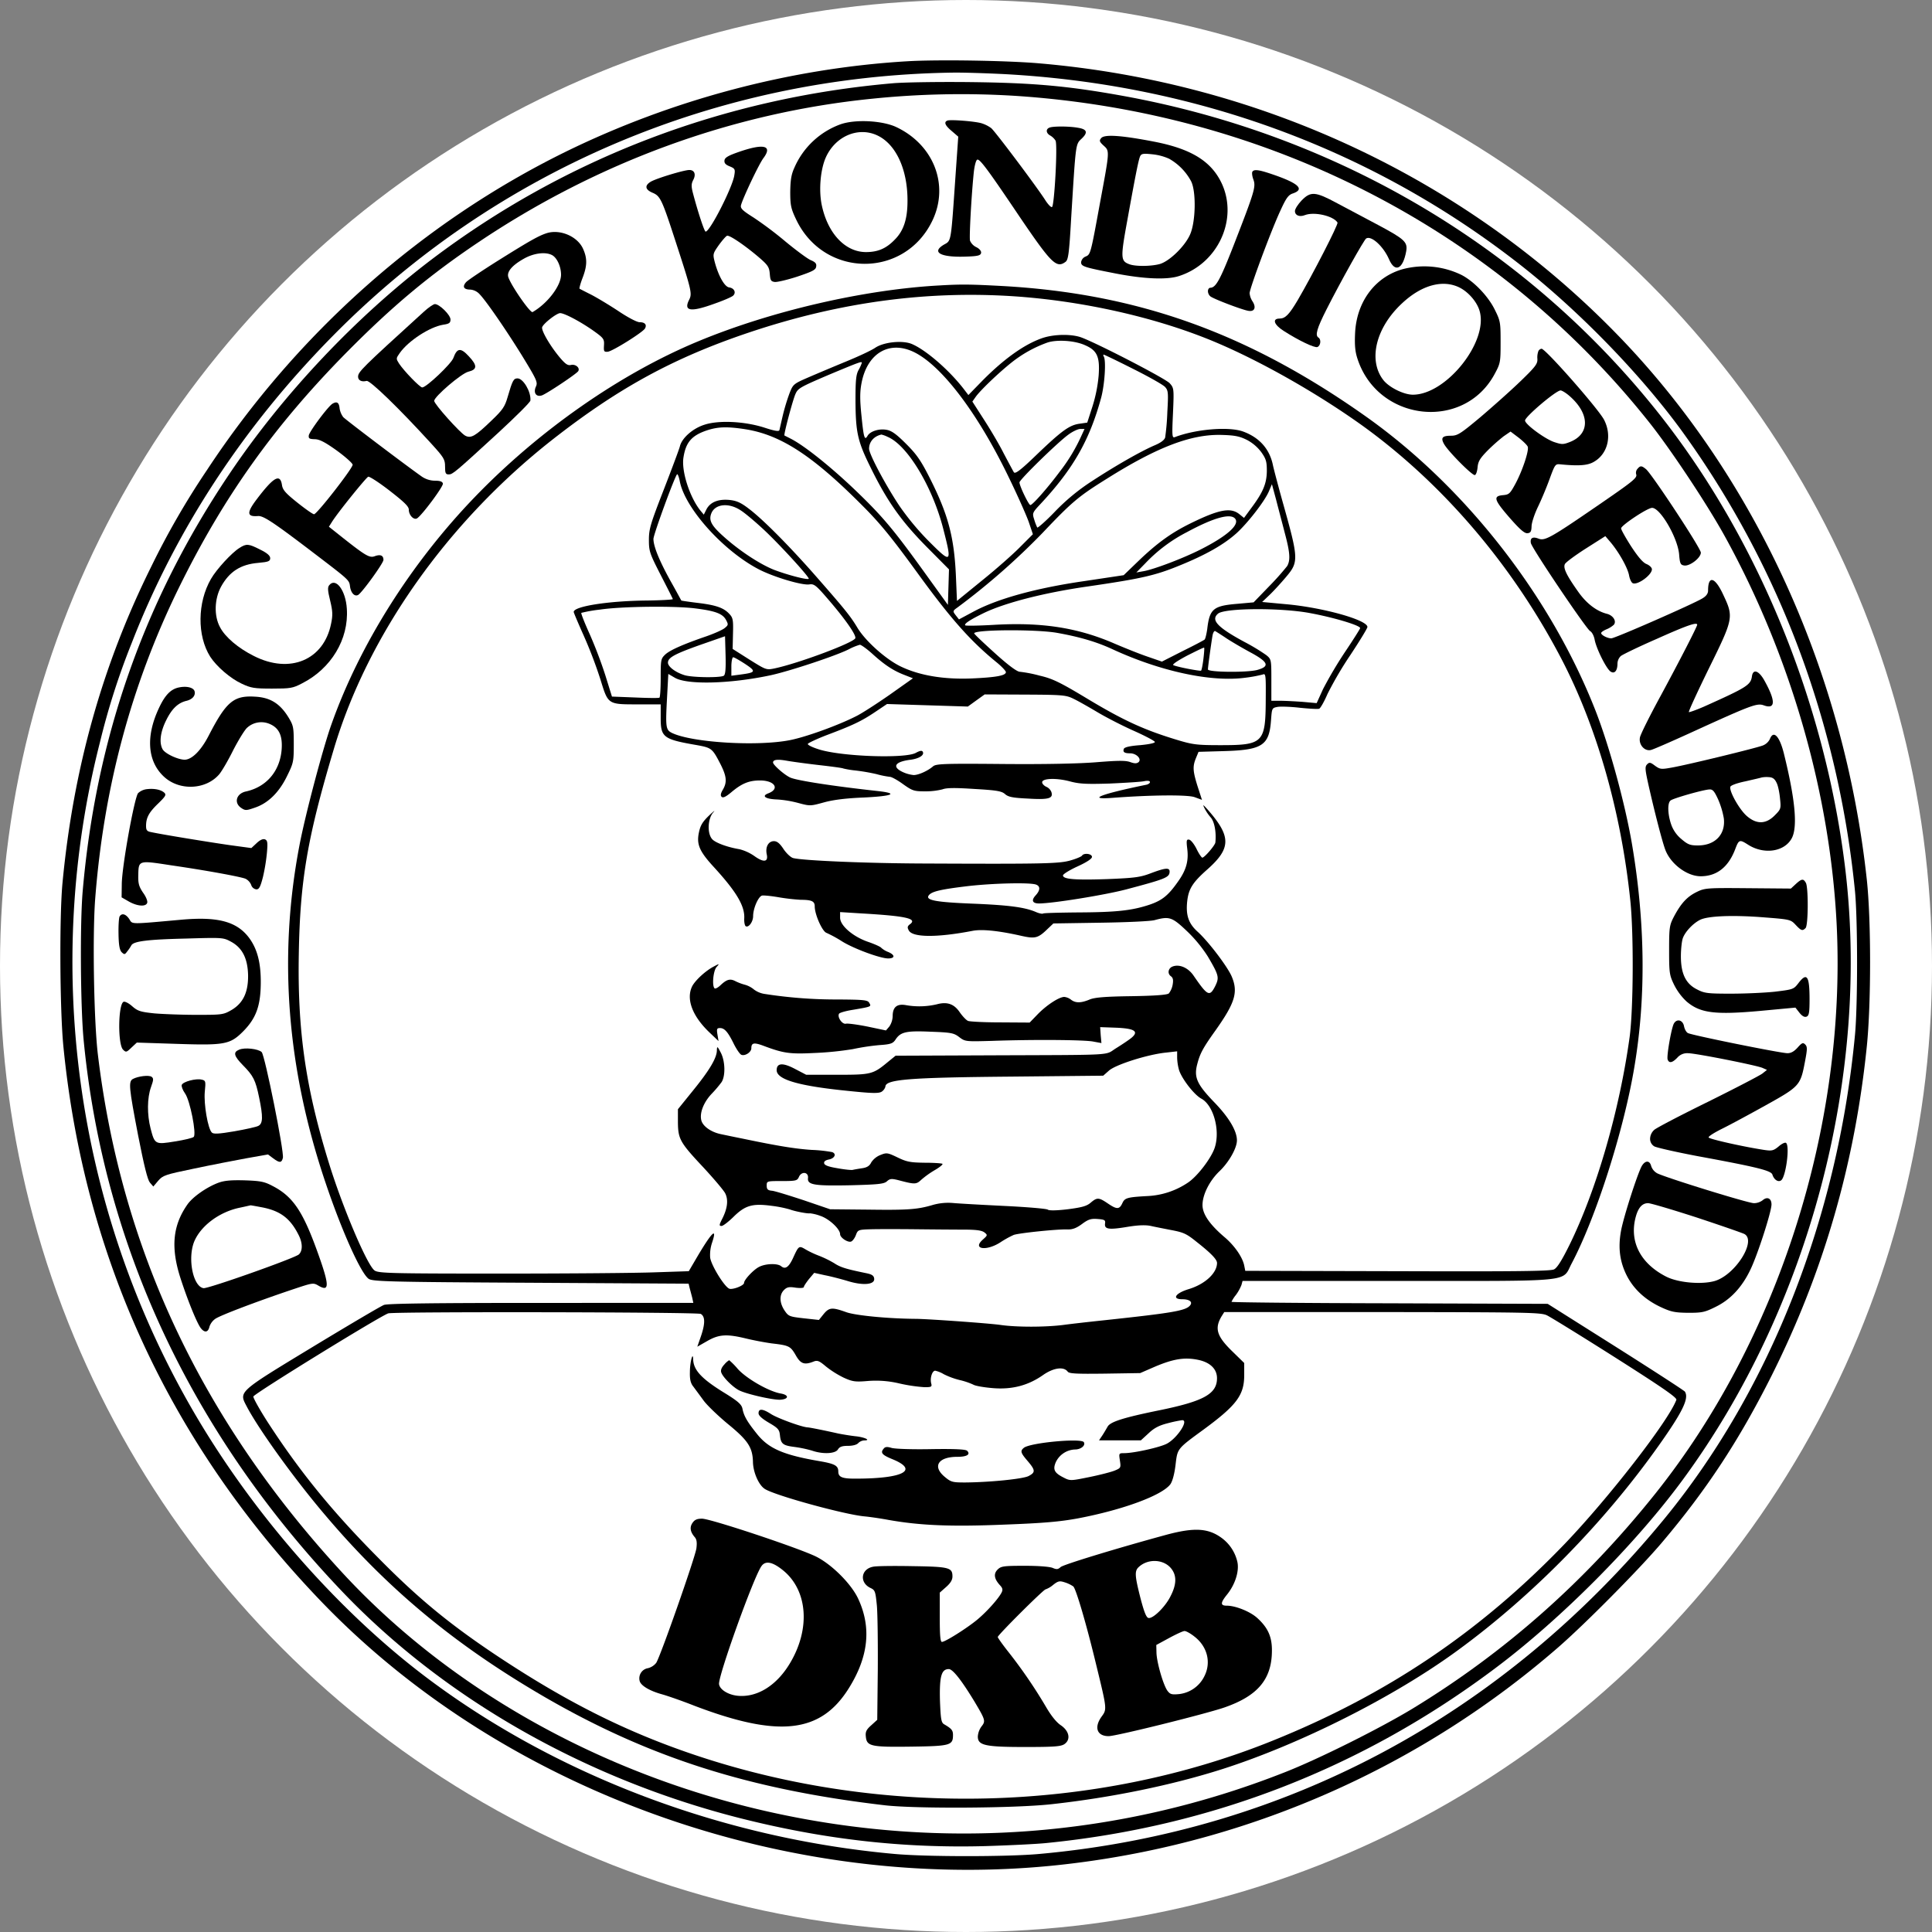<svg xmlns="http://www.w3.org/2000/svg" xmlns:xlink="http://www.w3.org/1999/xlink" width="1024" height="1024" viewBox="0 0 1024 1024"><rect x="0" y="0" width="1024" height="1024" fill="#808080" stroke="none"/><defs><clipPath id="a"><rect width="392" height="325" transform="translate(0.173 -0.239)"/></clipPath><clipPath id="c"><rect width="1024" height="1024"/></clipPath></defs><g id="b" clip-path="url(#c)"><circle cx="512" cy="512" r="512" fill="#fff"/><g transform="translate(388.827 83.239)" clip-path="url(#a)"><path d="M2007.924,0C3116.871,0,4015.849,744.45,4015.849,1662.778S3116.871,3325.555,2007.924,3325.555,0,2581.105,0,1662.778,898.977,0,2007.924,0Z" fill="#fff"/><g transform="translate(164.713 136.403)"><path d="M1725.6,2.024c-241.781,12.659-478.2,64.56-695.8,152.751C737.079,273.892,482.751,460.893,299.3,691.717A1313.59,1313.59,0,0,0,185.237,855.578c-98.926,165.093-157.987,339.444-180.133,532C-1.539,1444.669-.433,1603.591,6.948,1665c42.821,357.033,218.9,671.165,524.162,934.708,381.674,329.571,981.138,501.454,1539.623,441.9,362.8-38.132,703.827-164.411,980.04-362.9,55-39.5,165.736-132.074,211.879-177.128,91.914-89.8,157.987-173.423,224.06-282.357,105.938-175.277,169.419-357.962,193.792-555.455,8.859-72.211,8.859-212.615,0-280.815-45.417-347.78-224.444-674.571-500.549-913.108C2870.628,202.915,2448.717,37.5,1993.216,5.421,1928.249.806,1787.243-1.061,1725.6,2.024Zm196.745,21.6C2314.355,40.9,2675.73,151.379,2975.087,345.787c117.381,76.221,241.41,181.447,326.68,277.729,107.106,122.082,192.275,256.377,252.849,398.7,52.258,123.094,86.467,250.943,101.89,380.8,5.538,49.364,5.538,190.706,0,240.7-35.068,309.5-173.858,601.133-389.427,818.372-328.523,330.805-769.627,526.763-1272.008,564.406-64.226,4.937-231.072,4.937-295.306,0-350.669-26.231-691.742-133.308-957.882-300.563-182.717-115.1-358.054-282.666-478.019-457.326C31.313,1930.385-34.76,1527.678,81.143,1151.51A1078.425,1078.425,0,0,1,146.11,983.329c89.329-190.4,227.382-365.057,409.362-517.809C888.791,185.326,1338.766,27.021,1817.88,21.159c19.2-.309,66.442.926,104.463,2.468Z" transform="translate(-0.709 -0.508)"/><path d="M1665.116,14.472C1318.992,39.125,997.568,140.82,725.168,311.547,566.028,412.9,427.413,534.616,314.54,672.107,140.541,885.979,42.5,1117.413,15.6,1376.277c-5.53,54.235-4.424,191.989,1.843,248.384,39.809,346.075,219.323,663.812,524.9,929.441,207.895,180.892,495.408,316.49,810.2,382.747C1523.2,2972.6,1682.811,2987.7,1851.265,2984c47.551-1.234,103.945-3.391,125.327-5.238,335.8-27.735,642.85-126.657,912.3-294.3,133.805-82.9,286.039-209.864,381.51-317.415,258.395-290.911,383.353-684.447,329.535-1036.992-42.025-275.813-177.305-548.233-375.615-756.554-267.983-281.363-654.273-471.5-1091.075-537.451-112.793-16.949-183.2-22.191-311.464-23.412-63.767-.617-134.174.309-156.657,1.848Zm246.967,21.262c515.315,27.735,979.389,225.579,1290.86,550.7,43.5,45.3,117.217,137.445,152.6,190.45,134.543,201.852,215.267,434.531,228.166,657.018,19.169,338.372-118.691,696.464-368.607,955.945-142.28,147.614-305.208,267.184-493.934,362.407-65.611,32.973-190.569,84.763-259.869,107.243-334.7,109.4-695.562,132.2-1048.67,66.872-341.339-63.169-651.7-207.4-870.659-404.63C257.408,2265.655,94.115,1977.826,46.564,1650.548c-8.11-56.395-11.059-199.387-5.53-261.329,17.326-187.062,72.983-359.943,169.191-522.966,91.415-154.395,194.624-274.579,343.543-399.388,91.415-76.426,165.889-128.2,265.4-183.669,243.28-135.594,517.523-218.8,801.719-242.528a2141.414,2141.414,0,0,1,291.2-4.93Z" transform="translate(32.371 26.311)"/><path d="M505.395,34.105c-8.628,2.6-5.49,8.769,9.02,18.836l14.118,10.068-6.275,74.37c-9.8,116.914-8.628,111.718-24.707,119.187-27.844,13.64-7.451,23.058,47.061,21.434,26.276-.65,32.158-1.949,33.335-6.5.784-3.248-3.137-7.47-10.2-10.392-6.275-2.6-12.55-7.794-13.726-11.691-1.961-6.5,3.137-82.489,8.236-123.085,1.569-11.367,4.706-21.434,7.451-22.084,5.49-1.624,22.746,17.537,92.161,102.949,68.238,83.139,79.219,92.232,98.828,80.216,5.883-3.572,7.844-13.965,12.157-77.293,10.2-136.4,9.412-133.152,22.746-143.544,14.118-11.042,11.765-16.888-7.843-19.486-19.217-2.923-53.728-2.923-61.571-.325-8.628,2.6-7.844,10.068,1.569,14.289a32.039,32.039,0,0,1,11.373,9.093c4.706,7.145-2.353,114.316-7.452,118.863-1.961,1.3-7.844-3.572-14.118-11.367-16.079-21.434-109.024-124.059-117.652-129.9a77.7,77.7,0,0,0-21.177-8.769c-14.9-3.572-65.493-6.82-73.337-4.871Z" transform="translate(1293.085 73.689)"/><path d="M512.132,39.747c-44.658,13.458-80.676,41.523-99.612,77.618-6.667,12.016-8.628,21.759-9.02,43.193,0,24.357,1.569,30.2,12.55,49.364,60.395,105.872,236.088,106.522,295.7,1.3,35.688-63,2.353-134.451-78.042-166.278-30.2-12.016-89.415-14.614-121.573-5.2Zm79.611,19.81c40.394,15.589,65.885,61.055,65.493,117.564,0,32.151-8.236,53.261-27.452,69.174-18.432,15.913-36.472,22.409-62.355,22.409-44.316,0-81.964-32.476-95.3-82.489-7.451-27.28-3.53-65.6,8.628-87.686,20.785-37.672,69.807-54.885,110.985-38.971Zm484.725,4.871c-4.706,4.547-3.922,6.5,5.49,13.64,12.942,9.743,12.942,8.769-8.236,102.949-20.393,92.557-20.393,91.907-31.374,95.8-5.04,1.769-8.606,5.583-9.412,10.068,0,7.47,6.275,9.093,72.552,19.81,63.532,10.392,113.73,12.016,139.614,4.871,83.925-22.409,127.848-101.326,92.552-165.3-22.354-39.946-65.492-62.354-145.888-75.345-70.983-11.367-108.24-13.64-115.3-6.5Zm147.065,37.023c19.827,9.33,36.124,23.05,47.061,39.621,11.765,17.862,10.589,73.721-1.961,96.454-11.373,21.109-44.708,47.74-65.493,52.611-18.824,4.222-52.551,4.547-65.885.325-18.824-5.846-19.217-11.042-4.314-78.592,17.648-80.866,23.922-106.846,27.452-114.316,2.745-5.2,6.275-5.846,25.491-4.222a137.645,137.645,0,0,1,37.648,8.119Z" transform="translate(1053.723 74.867)"/><path d="M819.864,57.078c-23.922,6.82-31.766,10.392-32.55,15.589-.784,4.871,2.353,7.794,11.373,10.717,11.373,3.9,12.157,5.2,9.8,16.563C804.177,121.706,755.94,200.3,746.528,200.3c-2.745,0-16.471-34.425-27.452-68.849-3.922-12.341-3.529-16.888.392-23.383,6.667-10.068,3.137-18.187-8.236-18.187-11.765,0-73.728,15.589-84.317,21.434-12.942,6.82-10.981,13.965,5.1,19.486,16.471,5.846,20,12.016,49.806,88.01,34.511,87.686,35.688,92.557,29.021,103.6-12.55,20.46,2.745,22.733,54.512,7.145,19.216-5.521,37.256-12.016,40.394-14.289,7.451-5.521,2.745-13.64-8.236-14.939-9.8-.974-23.138-20.135-31.374-45.791-4.314-13.965-3.922-14.939,9.02-30.2,7.451-8.444,15.295-15.913,17.648-16.563,5.49-1.624,39.609,17.862,69.022,38.647,19.609,13.965,22.354,17.537,23.53,29.553,1.177,11.691,2.353,13.64,10.981,14.614,5.49.325,27.452-3.9,49.022-9.743,32.55-9.093,39.609-12.016,40.394-17.862,1.177-5.521-1.961-8.119-12.157-11.691-7.059-2.6-31.374-17.537-53.728-32.8a816.323,816.323,0,0,0-69.807-43.518c-23.138-12.016-28.629-16.238-27.06-21.759,3.53-12.016,39.217-74.7,49.022-85.087,19.609-22.084.392-25.981-52.159-11.042ZM1929.713,93.127c-1.177,1.949-.392,8.119,2.353,13.965,5.49,12.99,2.745,20.785-43.139,118.538-29.021,61.38-38.041,75.02-50.2,75.345-2.745,0-5.1,2.6-5.1,6.17a11.933,11.933,0,0,0,5.1,9.093c6.275,4.547,68.238,24.032,81.964,25.981,13.726,2.273,18.04-5.846,9.412-16.888a28.618,28.618,0,0,1-6.275-14.614c0-8.444,46.669-112.692,66.669-148.091,12.55-22.733,17.256-28.254,27.452-30.852,25.491-7.47,11.765-18.187-44.708-34.1C1943.439,89.23,1933.242,88.255,1929.713,93.127Zm106.671,51.312c-7.844,6.82-14.51,15.264-14.51,19.161,0,7.47,9.8,11.042,21.57,7.145,20-6.5,61.571,1.3,70.591,13.315,2.353,2.923-53.728,93.206-86.278,139.323-18.432,25.656-26.668,32.8-39.217,32.8-16.471,0-12.157,11.042,9.02,22.084,32.943,17.537,67.061,30.852,72.944,28.9,7.059-2.273,8.628-13.64,2.353-16.888-7.844-3.9-3.53-16.238,17.256-50.338,30.982-50.663,81.18-124.708,85.886-127.306,10.981-5.846,37.257,13.965,49.414,37.023,12.942,25.007,30.2,18.187,37.256-13.965,3.53-16.563-3.137-21.759-60.395-47.09-27.06-11.691-66.669-29.553-88.631-38.971-47.845-21.434-57.649-21.759-77.258-5.2ZM402.2,203.221c-16.863,4.547-35.3,12.99-102.357,47.74-35.688,18.511-67.846,36.373-71.768,39.946-8.628,8.119-5.1,13.315,9.02,13.315a33.115,33.115,0,0,1,20.785,8.769c15.687,13.64,64.316,72.746,96.867,117.239,26.668,36.373,28.629,40.6,24.315,48.065-5.883,11.042.784,18.836,12.942,15.589,9.8-2.6,75.3-38.647,78.827-43.518,4.314-5.846-5.883-12.99-15.687-11.042-6.667,1.3-11.765-1.3-23.138-12.341-20.785-20.135-41.963-49.688-39.217-55.534,3.137-6.82,31.374-25.007,38.825-25.007,9.412,0,43.923,15.264,71.375,31.177,23.138,13.64,24.315,15.264,23.53,26.63-.784,10.717,0,12.016,8.236,11.367,10.589-.974,75.689-34.749,80.4-41.569s0-11.367-11.765-11.367c-5.49,0-25.1-8.444-45.492-19.81-19.609-10.717-46.276-24.032-59.218-29.553-13.334-5.521-24.707-10.392-25.1-10.717-.784-.65,1.961-9.418,6.667-19.486,10.2-22.084,10.2-35.074.784-52.287-12.157-22.084-49.806-35.4-78.827-27.6Zm12.157,39.3c10.589,4.871,19.217,20.46,19.217,35.074,0,19.81-29.413,51.637-61.571,66.9-4.706,2.273-44.708-45.142-52.159-61.7-4.706-9.743,6.667-21.434,32.943-33.775C373.964,238.945,399.847,236.022,414.357,242.517Z" transform="translate(542.837 106.575)"/><path d="M2428.075,118.516c-56.308,12.536-94.451,54.729-97.357,108.538-1.09,19.567,0,30.878,4.706,42.8,40.688,106.093,212.514,122.6,274.631,26.6,11.989-18.651,12.35-20.177,12.35-54.423,0-33.938-.365-35.772-12.35-55.95-13.44-22.318-41.413-46.766-66.116-57.483-35.926-14.736-77.041-18.316-115.883-10.09Zm112.252,31.5c18.526,7.95,35.6,25.072,40.323,40.358,16.71,51.962-67.567,140.336-134.045,140.336-18.526,0-48.316-12.536-59.575-25.072-30.515-33.632-14.53-88.358,38.143-129.33,39.217-30.878,81.737-40.358,115.157-26.306Zm-1042.219-3.67c-151.485,6.726-338.567,42.8-484.239,93.252-155.842,53.81-318.585,148.286-447.547,259.575C437.72,610.149,334.916,746.2,278.243,879.506c-17.075,40.053-52.673,151.953-63.924,201.791-42.5,185.28-25.064,371.17,52.312,561.954,32.331,80.106,71.2,152.258,86.823,160.818,8.353,4.281,41.049,5.2,325.111,6.421l316.044,1.53,2.181,7.645c1.455,4.28,3.631,11.311,5.1,15.913l2.181,8.561h-304.8c-205.608,0-308.416.916-315.307,3.365-5.447,1.53-70.113,33.327-143.492,70.321-150.755,76.131-147.488,73.99-131.5,99.377,24.338,38.523,96.267,121.685,158.022,181.915,125.691,123.52,260.826,216.466,439.19,302.677,209.962,101.176,411.213,154.375,682.938,180.658,62.846,5.81,259.01,4.891,332.39-1.835,120.6-11.006,241.935-31.8,343.288-58.7,156.206-41.569,345.112-120.769,472.25-198.429,149.669-91.112,292.431-212.186,402.5-341.513,47.951-56.255,61.03-78.881,52.312-89.887-1.451-1.835-63.924-35.467-138.77-74.906l-136.225-71.545-316.77-.916c-174.368-.305-317.134-1.53-317.134-2.446a54.392,54.392,0,0,1,8.718-11.312,72.753,72.753,0,0,0,11.263-16.816l2.181-6.726h311.322c357.818,0,328.394,2.445,348.375-29.047,48.677-76.436,104.985-222.887,126.056-329.282,23.248-115.569,21.432-240.619-5.1-370.877-13.8-67.265-45.045-162.653-73.019-222.273-90.455-192.311-263.007-375.749-464.623-493.465C2113.831,225.2,1893.689,159.767,1623.4,147.231c-62.846-2.751-82.1-3.056-125.327-.916Zm167.1,19.262c124.966,8.561,255.379,32.713,363.27,67.875,95.9,31.177,220.142,88.985,317.86,147.367,160.56,96.6,299.326,231.743,397.04,387.06,71.563,113.735,120.6,256.211,139.131,405.107,6.9,55.339,6.177,181-1.455,227.778-20.342,122.3-66.116,254.376-120.6,346.712-15.259,25.682-24.707,38.218-30.88,40.663-6.9,3.056-77.375,3.67-314.228,3.056l-304.781-.61-2.181-9.171c-3.632-14.065-19.609-33.327-40.323-47.694-29.06-20.785-43.229-37.913-43.229-52.894,0-17.427,14.169-40.663,34.146-56.564,18.891-14.981,34.872-38.523,34.872-51.364,0-16.205-16.71-39.134-46.861-64.816-33.421-29.047-39.609-40.663-32.7-62.37,5.447-17.732,11.624-27.212,36.327-55.95,39.609-46.473,46.135-64.205,32.7-90.5-8.353-16.206-46.135-57.785-67.932-74.3-18.891-14.065-24.338-28.128-21.071-51.962,2.906-20.177,11.263-30.878,40.323-52.287,47.951-35.467,47.951-55.034,0-100.283-9.083-8.255-9.8-8.561-5.812-1.835a76.083,76.083,0,0,0,12.349,15.286c7.628,7.031,11.624,25.072,9.444,41.894-.365,4.586-21.8,25.377-26.154,25.377-1.455,0-6.9-6.421-11.624-14.676-4.706-7.95-11.263-14.676-14.53-15.286-5.447-.916-6.177.916-4,15.589,2.906,19.872-2.181,35.159-18.161,53.81-19.981,23.847-32.331,32.1-58.849,39.442-34.872,9.477-65.387,12.23-142.751,12.536-36.692.305-67.932.916-69.383,1.835s-8.353-.305-14.9-2.751c-22.522-7.95-55.218-11.311-126.782-13.757-74.121-2.445-95.176-5.81-87.184-14.065,6.177-6.421,23.978-9.785,79.191-15.286,49.041-4.586,119.154-6.115,134.409-2.751,10.173,2.445,10.173,9.477.365,18.346-9.083,8.255-6.537,13.452,6.9,13.452,26.883,0,131.868-14.065,175.1-23.542,74.834-16.511,85-19.567,86.458-27.822,1.455-8.866-6.177-8.866-37.417.916-21.071,6.726-32.331,7.95-86.823,9.785-65.026,1.835-89.364.305-89.364-6.115,0-2.14,13.079-8.866,29.06-14.981,18.526-7.031,29.06-12.841,29.06-15.913,0-5.5-16.346-7.031-19.981-2.14-1.09,1.53-11.259,5.2-22.887,7.95-22.522,5.5-54.853,6.115-293.157,5.2-116.248-.305-244.845-4.891-263.371-9.171-4.706-1.224-13.44-7.95-19.252-15.286-7.267-9.171-12.714-12.841-18.891-12.841-11.263,0-17.436,9.785-14.53,21.707,3.631,13.146-5.812,14.371-24.338,3.365a101.214,101.214,0,0,0-30.15-11.617c-24.338-3.365-48.316-10.717-54.853-16.816-10.173-9.477-9.083-33.938,2.181-44.638,4.706-4.586,1.451-2.445-7.993,4.891-13.44,10.717-17.8,16.816-20.707,28.433-5.1,19.872.725,31.5,29.805,57.785,45.41,41.274,62.481,65.124,61.03,85.912-.365,6.115,1.09,11.925,2.906,12.841,5.812,3.056,14.9-7.336,14.9-16.816,0-12.536,10.173-32.408,17.8-34.243,3.271-.611,18.162.61,33.056,2.751q22,3.115,44.316,4.281c22.522,0,28.334,2.445,28.334,11.006,0,13.452,14.9,41.274,23.248,44.028a270.276,270.276,0,0,1,31.605,14.371c23.613,12.231,76.65,28.433,92.27,28.433,14.169,0,14.169-5.81.365-10.7a46.489,46.489,0,0,1-14.53-7.336c-1.455-1.53-12.714-5.81-25.428-9.477-30.515-8.561-56.669-27.212-56.669-40.358v-9.477l41.049,2.14c89.729,4.28,114.428,8.561,99.173,18.037-5.447,3.365-5.812,5.5-2.541,10.392,7.267,11.925,56.669,12.231,128.6.611,18.165-2.751,50.131-.305,95.9,8.255,29.06,5.5,34.511,4.28,54.12-11.617l11.263-8.866,94.086-1.224c51.947-.61,100.627-2.445,108.632-4.28,29.8-6.726,35.237-5.2,64.661,18.037a243.878,243.878,0,0,1,42.139,42.5c22.522,31.8,23.248,35.159,14.9,49.529-11.259,18.346-15.256,16.511-43.594-17.732-10.9-13.146-28.334-19.262-41.774-14.981-3.959.939-6.964,3.618-7.8,6.957s.627,6.788,3.806,8.956c4.706,2.751,5.812,6.115,4,14.676a31,31,0,0,1-7.628,14.371c-3.632,2.445-27.974,3.975-75.925,4.586-53.037.611-73.729,2.14-83.533,5.81-17.075,5.81-27.609,5.81-36.692,0a29.376,29.376,0,0,0-13.44-4.586c-10.173,0-35.237,13.452-53.4,29.047l-15.985,13.76-58.485-.305c-31.966,0-61.03-1.224-65.026-2.445-3.632-1.224-10.9-7.645-16.346-14.065-11.263-14.065-25.064-18.346-45.77-13.757a182.922,182.922,0,0,1-62.12,1.53c-18.165-2.751-26.884,3.056-26.884,18.346a29.142,29.142,0,0,1-6.537,17.121l-6.9,6.726-36.692-6.421c-19.981-3.365-39.609-5.5-43.229-4.891-7.628,1.835-18.165-11.006-14.169-16.511,1.09-1.835,14.169-4.891,28.7-6.726,36.327-5.2,36.327-5.2,31.966-11.311-2.906-4.891-10.173-5.5-62.846-5.81a1117.6,1117.6,0,0,1-146.4-9.171,53.593,53.593,0,0,1-21.8-7.337,52.859,52.859,0,0,0-17.8-7.95,117.4,117.4,0,0,1-19.609-6.115c-10.534-4.586-17.436-3.056-30.15,7.031-5.1,3.975-10.173,6.115-11.624,4.891-5.447-4.28-2.541-29.352,4-35.467,6.177-5.81,6.177-6.115-5.447-.916-16.346,7.031-36.692,22.626-43.229,32.713-12.714,21.109-.365,49.529,34.146,77.046l18.526,14.676-2.18-11.006c-1.816-9.171-1.09-10.717,5.1-10.717,9.083,0,15.985,6.421,27.974,26.906,5.447,8.866,11.989,16.816,14.9,17.732,7.267,2.445,19.981-4.28,19.981-11.006,0-8.866,5.1-9.785,22.522-4.586,41.774,13.146,54.12,14.676,104.62,12.536a762.8,762.8,0,0,0,76.285-6.421q26.437-4.672,53.4-6.726c22.523-1.224,26.884-2.75,31.966-8.866,10.173-13.146,21.432-15.286,70.838-13.452,41.049,1.224,46.5,2.14,57.395,9.171,11.624,7.336,13.079,7.336,65.387,6.115,83.925-2.445,186.357-1.835,203.432,1.224l15.985,2.445-1.451-13.146L1819.67,1384l30.88.916c38.143,1.224,47.586,6.115,31.605,17.121-5.447,3.67-19.252,11.311-30.515,17.121-24.338,12.536,5.1,11.006-259.01,11.925l-183.086.611-14.9,10.09c-30.515,21.109-33.786,21.707-102.079,21.707H1230.38l-22.522-9.785c-24.338-10.7-36.692-10.09-36.692,2.14,0,14.981,40.688,25.377,128.962,33.327,65.752,5.81,77.74,6.115,83.533,1.224a15.013,15.013,0,0,0,5.447-7.031c0-12.23,48.316-15.286,253.563-16.816l183.086-1.53,11.624-8.561c13.8-10.09,77.74-26.906,114.067-29.963l22.522-2.14v10.717a72.16,72.16,0,0,0,4,21.109c6.177,14.981,30.15,40.663,44.315,47.09,24.707,11.006,38.508,53.5,26.884,82.246-7.267,17.732-34.872,47.694-53.763,58.09-24.112,13.524-52.278,21.249-81.372,22.318-39.959,1.835-45.045,3.056-49.767,11.617-5.812,10.7-10.9,11.006-28.334,1.224-18.891-10.717-22.158-11.006-35.237-1.835-7.993,5.81-17.8,7.95-46.135,11.006-21.432,2.14-37.417,2.445-39.958.61-2.181-1.53-40.688-4.28-85.733-6.115s-91.545-3.975-103.534-4.891a135.109,135.109,0,0,0-40.688,3.056c-30.88,7.645-49.767,8.866-130.048,7.95l-76.285-.61-52.673-14.981c-29.06-7.95-57.4-15.286-63.571-15.913-8.718-.61-10.9-2.445-10.9-8.561,0-7.645.365-7.645,30.515-7.645,28.335,0,30.88-.611,34.146-7.031,5.1-9.477,19.252-8.255,18.165,1.835-1.816,11.617,11.989,13.452,85,12.23,55.943-1.224,67.568-2.14,73.379-6.726,5.812-4.28,9.083-4.586,22.523-1.835,33.421,7.336,35.962,7.336,46.135-.61a187.356,187.356,0,0,1,27.244-16.205c9.443-4.586,16.346-9.171,15.256-10.393-1.455-.916-17.436-1.835-35.6-1.835-29.06-.305-36.327-1.53-54.489-8.866-19.981-7.95-21.8-8.255-34.511-3.975a38.981,38.981,0,0,0-18.161,12.231c-3.271,5.81-8.353,8.561-18.165,9.785-7.267.916-15.985,2.14-18.891,2.751s-16.71-.61-30.88-2.751c-17.8-2.445-25.793-4.891-26.519-8.255-.725-3.056,2.541-5.2,10.173-6.42,11.263-2.14,14.9-9.477,5.812-12.23a337.5,337.5,0,0,0-41.049-3.67c-32.7-1.835-67.206-6.42-139.131-18.956-14.9-2.445-34.146-5.81-42.865-7.336-19.609-3.365-36.327-13.146-39.217-23.237-3.631-12.23,4.706-29.963,20.707-44.028a212.892,212.892,0,0,0,19.981-19.567c7.993-10.392,7.267-34.853-1.455-48.919-6.9-11.006-7.628-11.617-7.992-4.28,0,12.536-14.169,32.713-47.225,66.651l-30.88,31.8V1542.7c.365,28.128,4,33.632,51.222,75.517,20.707,18.651,40.688,38.218,43.594,43.109,6.537,10.717,4.706,25.072-6.177,42.8-6.177,10.09-6.177,11.617-1.09,11.617,2.906,0,13.44-6.726,23.248-14.676,23.613-19.567,38.143-23.237,76.65-18.956a280.48,280.48,0,0,1,37.053,6.115c9.443,3.056,35.6,7.337,40.323,6.421a103.256,103.256,0,0,1,20.707,4.281c17.8,4.891,39.609,22.012,39.609,30.573,0,5.81,15.62,14.371,22.158,12.23,2.906-.916,7.267-5.81,9.443-10.7,4-8.866,4.706-9.171,30.88-9.785,14.53-.305,54.489-.305,88.274,0,34.146.305,77.376.61,96.631.61,25.064,0,36.327,1.224,41.774,4.586,6.9,4.586,6.537,4.891-3.271,12.23-21.432,15.913,7.267,19.567,35.6,4.28a205.139,205.139,0,0,1,26.519-12.23c9.8-3.056,86.823-9.785,107.165-9.171,10.173.305,17.8-1.835,29.413-8.866,12.714-7.95,18.526-9.477,31.605-8.561,14.169.916,15.985,1.835,14.9,7.645-1.451,9.477,7.267,10.717,44.68,5.5,22.158-3.056,37.052-3.365,47.225-1.53,7.993,1.53,25.064,4.28,38.143,6.421,27.609,4.28,32.7,6.115,54.489,20.785,27.97,18.346,39.958,28.738,39.958,34.548,0,16.816-23.978,35.467-57.034,43.719-26.519,6.726-34.146,16.816-12.714,16.816,14.9,0,21.432,4.585,15.62,10.392-8.718,8.866-35.962,12.536-172.917,24.766-27.97,2.446-63.924,5.81-80.282,7.645-36.692,3.975-95.541,3.975-127.507,0-23.978-2.751-142.037-9.785-168.2-10.09-56.308-.305-120.6-5.5-139.857-11.006-28.7-8.561-34.511-8.255-45.77,3.056l-9.443,9.785-30.515-2.751c-29.06-2.751-30.515-3.365-38.507-13.146-10.173-12.841-10.534-25.981-1.09-33.937,5.812-4.891,10.173-5.81,23.613-3.975,9.083.916,16.346.61,16.346-1.224,0-1.53,4.706-7.336,10.173-13.146l10.534-10.392,21.432,3.975c11.624,1.835,32.7,6.42,46.135,9.785,31.24,7.95,54.492,5.81,52.673-4.281-.725-4.891-4.706-7.031-15.62-8.866-41.049-7.031-51.947-9.785-64.661-16.816a232.709,232.709,0,0,0-29.06-11.925,211.786,211.786,0,0,1-27.609-10.717c-14.169-7.031-14.169-6.726-26.154,14.981-8.353,14.676-15.256,18.346-23.248,12.841-7.267-5.2-31.605-4.586-44.68,1.224-11.263,4.891-29.805,21.4-29.805,26.6,0,4.28-21.432,11.311-29.06,9.785-9.443-2.14-36.692-38.828-38.868-51.962a54.1,54.1,0,0,1,4-25.377c10.534-26.306-.726-17.121-29.413,23.237l-17.436,24.766-67.207,1.835c-37.052,1.224-176.913,2.14-310.6,2.14-220.868,0-244.48-.61-252.108-5.2-14.9-8.561-65.026-107.009-92.27-181.3-46.5-125.66-62.481-221.052-59.575-347.933,2.541-122.3,17.436-193.84,70.113-340.6,67.928-190.217,227.041-377.929,436.285-515.209,132.947-86.831,243.39-137.277,394.875-179.775,186.717-52.28,367.27-71.85,550.713-59.62ZM1018.955,1862.487c9.083,4.28,9.083,16.511,0,38.218l-6.9,16.511,19.981-9.477c23.613-11.311,39.217-11.925,77.376-4.28,14.9,3.056,38.507,6.726,51.947,8.255,34.872,3.361,37.417,4.585,47.951,19.567,9.8,14.676,17.436,16.816,35.962,10.717,7.628-2.445,11.259-1.224,24.707,8.255a204.615,204.615,0,0,0,35.6,18.651c17.8,6.726,23.248,7.34,49.041,5.5a241.506,241.506,0,0,1,63.211,4.281,389.852,389.852,0,0,0,49.767,6.115c13.44,0,15.256-.61,13.44-6.115-2.906-8.866,1.816-21.4,7.993-21.4a64.886,64.886,0,0,1,17.075,5.81,172.305,172.305,0,0,0,31.966,9.785,165.138,165.138,0,0,1,27.244,7.645c4,2.14,21.432,4.586,38.868,5.81,38.507,2.75,71.2-4.281,101.353-22.012,20.707-11.925,41.049-14.371,49.021-5.5,2.906,3.365,17.075,3.975,74.47,3.365l70.838-.916,30.515-11.006c35.962-12.536,57.76-15.589,84.278-11.311,25.064,3.975,39.217,15.286,39.217,30.878,0,25.981-26.154,38.218-113.7,53.2-74.121,12.536-100.624,19.567-105.71,27.822-2.181,3.056-6.538,9.477-10.173,14.065l-6.9,8.561h83.925l15.62-11.925c11.259-8.866,21.432-13.146,39.217-16.816q13.805-3.109,27.974-4.891c13.8,0-10.534,30.573-31.24,39.442-14.53,6.115-65.752,15.588-85,15.588-10.9,0-10.9.305-8.718,12.23s1.816,12.536-9.444,16.511a441.4,441.4,0,0,1-50.857,11.006c-38.143,6.42-39.217,6.726-52.672.916-18.161-7.645-21.8-13.146-15.62-25.377,6.962-12.558,21.836-20.825,38.507-21.4,11.989,0,21.8-6.726,17.8-12.23-5.1-7.031-107.891.919-120.24,9.477-7.628,5.2-6.538,8.255,7.628,22.012,15.62,15.286,15.985,18.956,1.816,25.071-11.263,4.891-77.74,10.393-127.142,10.7-25.429,0-28.335-.611-41.049-9.477-25.064-17.427-13.079-33.327,25.429-33.327,19.252,0,26.883-3.975,19.609-10.09-2.906-2.445-24.707-3.365-72.289-2.751-37.417.611-73.019-.305-79.556-2.14-8.718-2.14-12.714-1.835-15.62,1.53-6.9,6.726-2.906,10.392,17.8,17.427,53.037,18.04,22.887,32.1-70.838,32.408-29.413.305-37.782-2.14-37.782-11.925s-7.267-12.841-36.692-17.121c-73.38-10.392-102.8-21.11-126.056-45.249-20.342-21.109-26.519-30.268-29.413-42.5-1.816-7.031-8.718-12.23-34.872-25.682-46.861-23.847-63.21-38.523-63.924-56.561-.365-14.371-6.537,4.586-6.537,21.4-.365,12.231,1.455,18.651,7.267,24.458,4,4.585,13.079,14.676,19.981,22.626s29.06,25.682,49.041,39.439c39.958,27.212,49.414,38.828,50.131,63.289.365,17.427,11.624,38.523,23.613,44.944,19.252,10.717,159.838,42.8,199.8,45.859,8.357.61,29.805,3.056,47.59,5.81,63.924,9.477,125.327,11.617,232.856,7.95,78.827-2.445,111.522-4.891,147.488-10.392,90.815-14.371,169.281-38.523,185.631-57.158,4-4.891,7.992-16.816,10.173-32.1,4-27.517,2.541-26.306,56.308-59.009,66.477-40.664,81.372-57.483,81.372-90.807v-20.177l-23.248-18.956c-31.99-25.734-36.7-38.893-21.793-59.376l5.1-6.726h317.134c292.431.305,317.86.61,329.849,5.5,6.9,2.751,69.022,34.548,137.315,70.626,94.812,50.143,123.511,66.651,122.06,70.321-15.62,35.162-135.5,163.573-223.409,240-169.281,146.757-356.732,251.93-586.69,328.983-356,119.545-779.577,128.411-1153.38,24.766-142.037-39.439-263.371-90.193-406.86-169.993-91.906-51.364-153.3-93.557-232.492-160.513-92.635-77.657-157.3-144.006-221.578-226.553-15.985-20.785-28.7-39.748-28.334-42.193,1.09-4.585,257.559-136.055,270.635-138.806,14.169-3.056,619.009-2.14,626.276.916Z" transform="translate(293.96 254.989)"/><path d="M1296.59,156.089c-38.433,11.068-81.572,36.049-127.848,73.679l-30.589,25.3-10.2-10.753c-32.158-33.5-83.141-68.934-113.338-78.738-20.785-6.323-60-2.845-78.042,6.956-8.628,4.745-35.688,14.861-60.395,23.084S815,216.169,795,223.126c-35.3,12.341-36.08,12.649-43.923,28.777a306.046,306.046,0,0,0-14.511,38.578c-3.529,12.016-6.667,23.708-7.451,25.929-1.177,2.53-10.589,1.263-32.158-4.427-42.747-11.068-98.043-13.283-129.025-5.375-25.883,6.323-49.806,23.4-54.12,37.945-1.569,5.06-17.256,38.9-34.9,75.578-28.629,59.451-32.158,68.619-32.158,87.595,0,19.921,1.569,23.708,25.491,61.347,14.118,22.136,25.883,40.793,26.276,42.057.784.948-24.707,2.215-56.865,2.53C359.3,614.294,284,623.781,284,633.582c0,1.263,9.8,19.921,21.569,41.108a695.617,695.617,0,0,1,36.08,76.209c17.256,44.9,15.295,43.953,83.925,43.953h46.669v23.708c0,33.837,5.49,37.315,78.435,47.435,32.158,4.745,33.335,5.693,51.375,33.837,12.942,20.869,14.118,30.989,4.706,43.953-4.706,6.323-5.49,10.12-2.745,12.341,3.137,2.53,9.412,0,21.57-8.223,22.354-15.179,38.041-20.239,61.571-20.239,31.766,0,43.531,14.546,18.04,22.451-15.687,4.745-6.275,10.12,19.609,10.753a290.585,290.585,0,0,1,46.276,6.323c24.707,5.375,25.883,5.06,54.512-1.263,20-4.427,47.061-7.275,87.062-8.538,63.14-2.53,75.3-7.275,27.844-11.383-92.945-8.223-172.948-18.024-187.851-23.4-12.942-4.745-37.256-22.136-37.256-26.247,0-5.06,9.412-6.008,29.413-3.163,10.981,1.582,42.355,5.06,69.807,7.59s51.375,5.06,52.943,6.008a243.044,243.044,0,0,0,26.276,3.478q22.933,2.157,45.492,6.323a235.044,235.044,0,0,0,29.021,4.745c3.53,0,16.471,5.693,28.236,12.649,20.393,11.691,23.923,12.649,47.453,12.649a186.2,186.2,0,0,0,38.041-3.478c9.02-2.845,28.237-2.845,69.807-.633,47.845,2.215,58.434,3.793,65.493,8.853s16.471,6.641,50.2,7.9c44.708,2.215,54.512-.325,50.2-11.383a18.989,18.989,0,0,0-10.98-9.171c-5.1-1.9-9.02-5.375-9.02-7.9,0-6.956,30.589-7.9,60-1.582,20.393,4.427,35.3,5.06,86.278,3.793,33.727-1.263,67.454-2.845,74.513-4.111,7.844-1.263,12.55-.633,12.55,1.582,0,1.9-3.922,4.111-8.628,4.745-97.651,16.128-129.809,26.247-72.552,22.769,82.748-5.06,161.967-5.693,177.654-1.263l16.079,4.745-9.412-23.4c-10.589-27.2-10.981-35.1-3.53-49.646l5.49-10.753,54.512-1.263c83.533-1.9,98.435-9.8,102.357-53.758,1.961-21.187,1.961-21.5,14.118-23.4,7.059-.948,29.021-.325,49.021,1.582,19.609,1.582,38.433,2.53,41.178,1.582s10.981-12.649,18.04-25.929c7.451-13.283,29.805-44.271,49.806-68.3,20-24.357,36.472-46.168,36.472-48.389,0-12.341-96.867-34.152-177.262-39.845l-50.59-3.793,16.471-12.649c9.02-6.956,24.707-20.869,35.3-30.989,27.844-26.562,27.452-31.307-8.236-133.444-9.02-26.247-18.04-53.758-20-61.032-7.059-28.777-29.413-49.013-65.1-59.451-30.982-8.853-101.965-4.112-147.065,9.8-6.275,1.9-6.667-1.263-4.314-41.742,2.353-43,1.961-43.956-7.059-52.176s-159.222-70.834-192.557-80.32c-21.962-6.008-59.61-5.375-84.709,1.9Zm94.121,12.016c26.276,9.171,32.158,20.239,29.413,52.491a209.494,209.494,0,0,1-13.334,54.073l-11.374,28.459-16.079,1.9c-21.962,2.215-38.433,11.691-92.553,53.443-36.08,28.144-47.453,34.785-50.2,31.307-1.961-2.53-11.765-17.391-21.961-32.889-9.8-15.813-29.413-42.375-43.139-59.451l-24.707-30.989,7.451-8.538c10.2-11.383,48.237-40.793,76.082-58.818a294.472,294.472,0,0,1,79.219-35.724c20.785-5.375,58.826-3.478,81.18,4.745Zm-369.427,12.341c59.218,23.708,136.084,105.3,201.969,214.4,20,32.889,40.394,69.885,45.492,81.586l9.02,21.5-27.452,22.136c-14.9,12.341-51.767,38.578-81.964,58.184l-54.9,36.049-2.353-44.9c-3.922-67.041-16.864-105.934-55.689-168.226-19.609-31.307-28.628-42.057-51.767-60.73-21.177-17.076-31.374-23.084-42.355-24.666-16.471-2.53-36.08,2.53-41.57,10.753-6.275,8.538-8.236,2.53-12.942-35.415-3.53-27.51-3.53-41.108,0-56.288,12.157-53.124,60.787-75.893,114.514-54.391Zm473.745,29.092c33.727,13.6,65.1,27.829,69.022,31.622,6.667,6.008,7.059,10.12,4.706,43.638a343.725,343.725,0,0,1-4.706,44.271c-1.569,4.427-9.412,9.171-22.354,13.6-30.2,10.435-85.1,35.724-136.084,62.611a442.293,442.293,0,0,0-80.788,53.758c-19.609,16.443-36.864,28.459-37.648,27.2A82.35,82.35,0,0,1,1280.511,472c-4.314-10.753-3.922-11.691,13.726-26.877,70.2-60.73,105.887-110.679,130.986-184.672,7.844-22.769,11.373-65.774,5.883-72.747-1.177-1.582-1.569-3.163,0-3.163,1.177.01,29.8,11.078,63.924,24.99ZM907.555,198.795a61.337,61.337,0,0,1-6.667,12.016c-5.883,8.223-7.059,18.024-7.059,54.391.392,55.654,4.706,70.834,33.335,117.317,35.688,58.5,65.885,92.654,120.4,137.241l48.629,39.52-1.176,30.989-1.177,30.989-58.826-65.774c-59.61-66.407-83.925-89.806-141.182-134.078C840.1,379.979,784.02,343.93,754.607,331.6c-7.451-3.163-14.118-5.693-14.51-6.008-1.961-1.263,17.648-60.73,23.53-71.772,5.49-10.435,9.412-12.341,71.768-33.837,67.454-22.769,72.16-24.032,72.16-21.187ZM653.819,314.533c77.65,9.486,147.457,46.168,256.089,134.393,37.256,30.04,63.14,55.654,119.221,117.95,70.983,78.738,113.73,117.635,170.6,154.95,10.981,7.275,19.609,14.861,19.609,16.761,0,6.008-20.785,9.171-74.513,11.068-60,1.9-111.769-5.06-152.163-20.554-32.55-12.341-77.65-44.9-94.906-68.3-15.295-20.554-27.844-32.889-95.69-95.184-54.512-49.646-109.416-94.233-139.221-112.26-17.256-10.753-26.668-13.913-41.57-15.179-24.707-1.9-41.57,3.793-49.806,16.128l-5.883,9.486-7.843-7.59c-23.138-23.708-41.178-69.252-36.08-92.654,5.1-25.929,17.648-37.63,49.414-46.483,24.315-6.641,43.923-7.275,82.749-2.53Zm729.049,11.383c-14.51,25.3-24.707,38.578-47.061,62.929-26.276,28.459-58.826,58.184-63.532,58.184-3.53,0-23.53-33.2-23.53-39.527,0-4.745,82.356-69.567,105.495-83.165,9.412-5.693,21.177-10.12,26.276-10.12h9.02l-6.667,11.691Zm-419.232,2.215c42.747,14.546,97.651,87.91,120.789,162.537,18.432,57.869,16.864,58.817-30.2,20.869a498.832,498.832,0,0,1-65.493-63.244c-30.2-36.695-65.493-90.138-65.493-99.624,0-12.016,10.589-21.821,26.668-24.666a72.033,72.033,0,0,1,13.726,4.112Zm777.679,5.375a90.108,90.108,0,0,1,30.982,21.5c10.2,11.691,11.765,16.443,11.765,32.889-.392,21.821-8.235,37-34.119,64.826l-15.295,16.761-10.2-6.641c-18.824-12.016-43.924-8.223-105.495,16.128-41.57,16.443-72.552,34.467-113.338,66.089l-31.374,24.357-86.278,10.435c-102.75,12.016-185.5,30.359-237.264,52.494l-32.943,14.231L1110.7,639.3c-6.667-6.956-6.667-7.59,3.922-13.6a1461.4,1461.4,0,0,0,183.537-129.651c64.317-54.706,78.435-64.192,138.829-94.551,110.2-55.973,183.929-78.423,249.422-76.842,29.021.633,39.217,2.53,54.9,8.853ZM513.421,404.956c10.589,46.8,93.337,121.428,170.6,154,31.374,13.283,93.729,28.459,109.808,26.562,10.2-1.263,14.51,1.263,40.394,25.614,37.649,35.1,61.571,62.929,59.218,68.3-3.922,7.9-121.181,43.323-173.732,52.494-18.824,3.163-18.824,3.163-55.3-15.179l-36.472-18.658.784-26.562c.784-23.708,0-27.829-7.844-34.467-12.157-10.753-29.021-15.494-68.63-19.291-19.216-1.9-34.9-3.793-35.3-4.111s-10.981-16.443-24.315-35.415c-23.923-35.1-36.08-59.451-36.08-72.1,0-7.9,47.845-112.89,51.375-112.89,1.569,0,3.922,5.375,5.49,11.691Zm1309.465,90.755c11.373,34.152,12.55,47.435,5.1,57.869a513.434,513.434,0,0,1-38.825,35.1l-33.727,28.144-34.9,2.53c-52.551,3.478-60.395,8.853-65.493,44.271-1.569,8.538-3.922,16.443-5.49,18.024-1.569,1.263-23.138,10.435-47.845,20.239l-44.708,18.339-31.766-8.853c-17.256-4.745-49.414-15.179-71.375-22.769-78.826-27.511-156.084-37.315-259.618-32.57-33.335,1.582-61.571,1.9-62.748.948-3.529-2.53,10.2-9.8,40.786-21.821,45.884-17.709,129.809-35.1,222.362-45.853,118.436-13.913,147.849-19.291,201.185-37,56.081-18.339,95.3-36.373,122.358-55.973,24.315-17.709,61.179-55.973,70.2-73.049l6.667-12.649,9.02,26.877c4.706,14.861,13.334,40.793,18.824,58.184ZM645.191,456.184c9.412,4.745,32.158,20.239,50.2,33.837,34.9,26.247,99.612,83.483,97.259,85.695-3.137,2.215-44.315-6.323-74.513-15.494-30.982-9.8-76.474-33.837-111.769-59.756-24.707-18.024-30.2-26.881-24.707-38.578,7.844-16.761,37.256-19.606,63.532-5.693ZM1715.43,470.73c10.589,10.435-17.256,30.359-74.513,53.758-38.825,15.813-101.181,34.785-123.534,37.945l-15.687,2.215L1521.3,548.52a337.423,337.423,0,0,1,90.2-54.391C1668.762,469.149,1705.234,460.926,1715.43,470.73ZM545.971,627.265c44.316,4.427,60,9.171,67.454,19.921,5.49,8.223,5.49,9.171-2.745,14.546-4.706,3.163-22.354,9.486-39.217,14.231-50.2,13.913-78.827,24.032-89.415,31.937-9.412,7.275-9.8,9.171-9.8,40.793,0,18.339-1.177,33.837-2.745,34.467-1.961.948-25.491.633-52.943-.325l-49.806-1.582L352.63,744.572a687.9,687.9,0,0,0-34.119-72.422c-10.981-19.606-19.216-36.373-18.04-37a373.117,373.117,0,0,1,40.394-5.693c47.061-5.693,160.006-6.641,205.106-2.215Zm1331.034,8.223c51.375,7.59,109.024,21.5,109.024,26.247,0,1.263-14.9,20.239-33.335,42.375a697.159,697.159,0,0,0-47.061,64.192l-13.726,24.357-30.2-2.215c-16.471-.948-38.433-1.9-49.021-1.9h-18.824V752.5c0-35.724,0-36.373-10.981-43.638a465.672,465.672,0,0,0-47.453-23.084c-58.042-25.3-73.336-38.264-56.865-49.331,14.51-9.8,135.3-10.435,198.439-.948Zm-547.473,34.46c48.629,6.956,86.278,15.813,120.789,28.777,103.926,38.578,212.95,57.551,286.678,49.646a354.676,354.676,0,0,0,38.433-5.693c6.275-2.215,6.667,1.263,6.275,43-.392,76.208-5.1,80.32-97.651,80.32-51.375,0-60.395-.948-94.122-9.171-70.2-17.076-114.906-33.519-190.2-69.885-64.316-31.307-79.219-37-107.848-42.375a342.835,342.835,0,0,0-42.354-6.641c-5.883,0-24.707-11.068-54.12-32.57-24.315-17.709-44.708-33.2-44.708-34.467,0-6.641,133.339-7.275,178.831-.948Zm366.289,9.168c10.589,5.693,33.335,16.443,50.59,24.032,41.178,17.709,45.1,25.3,16.864,31.622-21.57,4.745-106.671,4.111-106.671-.948,0-4.427,6.667-43.323,9.8-58.5,1.176-5.693,3.922-9.486,6.275-8.223C1674.644,668.052,1685.233,673.427,1695.822,679.117Zm-1087.1,65.777c-7.844,3.793-70.591,3.163-85.886-1.263-19.609-5.06-34.9-14.861-34.9-21.5,0-8.853,14.118-15.179,71.768-31.622l51.767-14.546,1.177,33.2C613.425,733.511,612.249,743,608.719,744.894ZM930.3,706.63c25.883,18.973,45.1,29.407,69.807,37l18.04,5.693-50.982,29.092c-28.236,15.813-60.395,32.57-71.768,37-38.433,15.809-107.455,36.048-142.751,41.742-70.591,11.383-212.165,4.427-255.7-12.341-13.726-5.375-14.51-9.486-10.981-61.662l2.745-41.427,14.118,6.641c26.668,12.649,120,10.753,207.851-4.427,41.178-7.275,140.79-33.837,168.634-45.22a143.934,143.934,0,0,1,23.922-7.9c2.745,0,14.9,6.956,27.06,15.813Zm716.5,8.86c-1.569,10.753-3.922,19.921-5.1,20.554-2.745.948-49.414-6.008-59.61-9.486-3.922-.948,6.667-6.956,29.413-16.761,19.609-7.9,36.08-14.546,36.864-13.913C1649.153,696.209,1648.369,705.055,1646.8,715.49ZM655,724.343c24.315,12.964,23.138,14.861-9.02,18.339L625.19,744.9V728.769c0-8.853,1.961-16.128,3.922-16.128,2.353,0,13.726,5.375,25.883,11.691Zm711.4,61.029c9.8,3.793,32.55,14.231,50.982,23.084s53.335,23.4,78.042,32.255,45.492,17.709,46.276,19.606-11.373,4.111-31.766,5.693c-21.57,1.263-33.727,3.478-35.3,6.323-2.745,5.693,1.177,7.9,13.334,7.9,14.118,0,25.883,10.12,18.432,15.494-4.314,2.53-8.628,2.53-18.432-.325-10.2-2.845-27.06-2.53-71.768.325-37.648,2.53-110.593,3.793-203.145,3.163-127.456-.948-145.1-.325-151.379,4.111-11.373,7.9-31.374,15.179-41.963,15.179a88.252,88.252,0,0,1-23.923-5.375c-23.138-8.853-16.863-17.709,15.687-21.187,20-1.9,32.158-8.223,27.844-14.231-1.961-2.53-6.667-1.582-15.295,2.215-23.53,10.12-161.183,6.323-209.812-6.323-13.726-3.478-24.315-7.59-23.53-9.486.784-1.582,19.216-8.538,40.394-15.179,55.3-16.761,74.905-24.032,104.71-40.16l26.276-14.231,87.454,2.215,87.455,2.215,18.432-10.753,18.04-10.435,87.847.325c82.356.325,88.631.948,105.1,7.59ZM609.9,1931.357c-5.883,5.06-8.236,9.8-6.667,13.6,3.137,8.223,24.707,25.614,38.433,31.307,15.687,6.641,76.081,17.709,90.592,16.443,17.648-1.267,17.648-8.223,0-10.753-25.883-3.478-74.121-25.929-92.945-42.69a153.421,153.421,0,0,0-18.824-15.494,39.881,39.881,0,0,0-10.589,7.59Zm74.121,84.113c0,4.112,7.451,9.487,22.746,16.761,19.609,9.171,22.354,12.016,23.53,21.5,1.961,15.179,6.275,18.024,31.374,20.554a318.509,318.509,0,0,1,37.649,6.323c23.53,6.641,50.59,5.693,56.473-1.9,3.529-4.745,9.02-6.323,21.962-6.323,10.2,0,18.824-1.9,21.962-4.745a22.26,22.26,0,0,1,12.942-4.745c15.687,0,.784-5.693-18.824-7.275-10.589-.948-27.452-3.163-37.256-4.745-31.374-5.693-60.787-10.435-66.669-10.753-12.942-.633-65.493-16.127-79.219-23.4-17.648-9.171-26.668-9.8-26.668-1.267ZM540.873,2200.143c-6.275,7.59-4.706,15.494,5.1,24.666,4.314,4.112,5.1,9.486,3.53,19.606-2.745,15.809-78.042,189.1-87.062,199.852a34.675,34.675,0,0,1-17.648,9.171c-13.726,2.53-21.177,11.691-18.04,22.451,2.745,8.223,21.962,17.391,49.414,23.4,9.8,2.215,40.786,10.753,68.63,19.606,183.145,56.287,273.737,48.064,334.523-30.359,42.747-55.024,49.414-105.934,20.393-156.21-14.51-25.3-55.3-58.5-89.023-72.747-32.55-13.913-230.205-67.041-249.03-67.041-10.981,0-16.079,1.9-20.785,7.59Zm198.047,83.788c51.375,35.1,57.257,100.874,13.726,160.007-29.021,39.845-72.16,61.347-114.906,57.551-20-1.9-37.649-10.753-39.217-20.239-2.353-13.283,74.513-186.254,91.768-205.86,9.02-10.418,25.1-7.255,48.629,8.554Z" transform="translate(710.694 240.678)"/><path d="M1950.928,2174.363c-100.318,22.831-206.84,49.926-212.675,54.19-5.1,3.959-8.024,4.261-15.687,1.523-5.49-2.131-28.452-3.654-56.179-3.654-43.045,0-48.155.61-55.084,6.395-8.389,7-6.93,15.527,4.741,26.182,5.49,4.872,6.2,7.609,3.283,12.481-6.93,10.961-30.28,32.574-49.249,45.665-20.785,14.309-64.2,37.14-70.771,37.14-3.282,0-4.377-11.263-4.377-41.4v-41.4l12.769-9.437c8.753-6.395,12.769-11.873,12.769-17.657,0-14.916-6.2-16.439-79.525-17.352-37.209-.61-72.944-.305-79.89.913-24.8,3.654-28.452,26.484-5.836,35.616,9.487,3.654,10.2,5.479,13.134,29.833,1.459,14.309,2.188,63.329,1.824,108.681l-1.094,83.11-12.04,9.132c-9.851,7.307-12.04,10.961-10.945,18.875,1.823,16.439,9.851,17.963,91.2,17.047,78.8-.913,84.266-2.13,84.266-19.486,0-7.915-2.553-10.656-18.24-18.265-5.49-3.043-6.565-8.525-8.024-40.488-1.094-39.881,2.918-52.056,17.875-52.056,8.024,0,25.883,19.18,51.8,54.8,21.887,30.749,22.617,32.574,13.863,41.706a29.062,29.062,0,0,0-7.294,16.745c0,14.917,14.228,17.657,95.576,17.657,58.732,0,71.866-.913,78.8-4.872,13.134-7.612,9.852-21.918-7.294-31.661-8.753-4.872-19.334-15.832-29.55-30.443a843.136,843.136,0,0,0-78.062-94.976c-10.589-11.263-19.334-21.616-19.334-22.831,0-3.348,92.294-80.067,96.306-80.067a52.984,52.984,0,0,0,15.322-7.613c10.2-6.7,13.134-7,24.076-3.959a67.925,67.925,0,0,1,16.416,6.7c5.491,4.261,25.883,61.8,45.963,131.2,21.887,74.89,21.887,74.89,11.31,87.065-16.052,18.265-9.851,33.184,13.863,33.184,15.322,0,194.435-37.14,232.739-48.1,67.489-19.486,95.576-47.49,95.941-94.983.365-23.747-8.024-39.27-29.915-55.709-14.228-10.655-43.41-20.4-60.92-20.4-13.134,0-13.134-4.566.365-18.57,17.146-17.657,25.534-41.1,20.428-56.625-4.59-15.161-15.267-28.579-30.28-38.052-27.362-17.047-55.449-18.57-112.358-5.784Zm8.388,55.1c12.769,11.873,13.134,27.095.365,47.795-10.2,17.657-35.386,38.358-44.5,36.834-4.377-.611-8.753-9.743-16.052-32.879-11.675-38.357-12.4-46.272-3.282-52.972,17.875-13.7,47.786-13.091,63.473,1.218Zm48.52,115.989c25.883,16.745,33.927,43.518,19.7,66.67-9.644,16.461-28.764,27.709-50.708,29.833-15.322,1.218-18.24.305-23.711-5.784-8.388-10.045-21.177-46.883-21.887-63.329l-.365-13.4,25.534-11.568c14.228-6.395,28.091-11.873,31.374-11.873s12.4,4.261,20.064,9.438ZM456.009,148.08C331.247,242.758,323.952,248.847,323.952,257.067c0,6.089,7.294,9.132,17.146,7,6.565-1.523,65.3,45.97,129.868,105.028,25.883,23.747,28.087,26.79,28.087,38.971,0,10.961,1.094,13.091,7.294,13.091,8.024,0,12.4-3.043,101.047-70.931,34.656-26.79,63.473-50.536,63.473-53.261,1.459-14.916-14.593-37.14-25.883-37.14-8.024,0-10.2,3.348-20.064,31.661-5.49,15.829-9.851,21.311-32.468,39.27-32.468,26.182-41.221,30.443-52.9,25.266-10.589-4.871-62.379-52.972-62.379-58.457,0-7,54.72-46.272,68.948-49.013,17.875-3.654,18.24-10.35.729-25.877-16.416-14.916-23.711-14-31.009,2.741-4.012,9.743-54.355,49.624-62.748,49.624-4.741,0-36.845-27.7-46.692-40.186-6.2-8.22-6.2-8.525,1.459-17.657,17.51-20.7,60.555-43.843,87.188-47.49,12.4-1.523,14.957-3.043,14.957-8.827,0-7.609-22.252-25.877-31.374-25.877-2.918,0-13.134,5.784-22.617,13.091Zm2244.228,60.581a25.319,25.319,0,0,0-2.188,13.091c.729,8.525-3.282,13.091-34.656,38.358-19.7,15.829-55.814,42.622-80.254,59.974-40.127,28.007-45.962,31.05-59.1,31.05-17.146,0-20.785,3.348-14.228,13.4,7.294,11.873,57.649,54.19,62.379,52.667,2.553-.607,4.741-6.395,5.49-13.091,1.094-9.743,4.741-14.916,20.064-28.007a366.578,366.578,0,0,1,32.468-24.049l13.863-7.914,16.416,10.35c8.753,5.784,17.146,12.481,18.24,15.222,2.553,6.7-10.2,39.27-24.8,62.1-10.946,16.745-12.769,18.265-25.17,19.18-20.428,1.523-17.875,7.914,13.863,38.358,21.177,20.093,29.915,26.182,35.751,25.572,6.2-.607,7.659-3.043,8.024-11.568,0-5.784,5.835-20.4,12.4-31.966,6.93-11.873,17.51-32.879,23.711-47.188,10.946-24.964,11.675-25.877,21.887-24.964,37.939,3.043,55.085,1.825,67.489-4.261,28.091-13.4,36.845-44.142,20.428-70.629-11.31-18.265-117.828-119.337-125.856-119.337a8.806,8.806,0,0,0-6.2,3.654Zm60.92,74.585c42.315,29.833,43.774,64.54,2.918,78.238-13.863,4.566-16.781,4.566-32.1.305-18.6-5.177-58.732-29.833-58.732-36.227s62.379-50.536,71.5-50.536c2.537,0,9.843,3.654,16.4,8.22ZM272.519,296.337c-8.753,4.261-46.327,46.272-47.79,53.261-.729,5.177,1.094,6.089,11.675,6.395,9.487,0,20.428,4.566,44.868,19.18,17.51,10.655,31.739,21.311,31.739,23.747,0,6.089-71.866,83.11-77.7,83.11-2.553,0-17.51-8.827-33.562-19.486-23.711-15.829-29.55-21.311-31.009-29.531-3.647-20.093-17.146-13.4-51.8,24.964-19.7,21.918-18.6,28.615,3.647,27.095,10.589-.607,29.915,10.045,102.506,56.015,84.631,53.884,80.619,50.838,82.807,63.328,2.188,10.655,9.487,16.439,16.416,13.091,8.389-4.566,50.708-53.261,50.708-58.756,0-7.609-6.2-9.743-17.875-6.089-10.2,3.043-18.6-1.218-63.473-30.748l-28.456-18.875,6.2-8.22c12.4-16.439,68.583-74.279,72.944-75.8,2.553-.607,21.887,9.743,43.045,23.441,29.55,19.18,38.668,26.484,38.668,31.966,0,9.132,9.851,17.657,16.416,14.614,9.483-4.566,53.261-53.586,52.159-58.457-.729-3.348-5.49-4.871-15.687-4.871A54.492,54.492,0,0,1,451.6,418.4c-33.562-19.788-152.12-94.678-157.591-99.549a30.516,30.516,0,0,1-7.294-14.614c-1.094-10.045-5.49-12.179-14.228-7.914Zm2626.9,108.074a8.662,8.662,0,0,0-2.553,8.827c2.918,6.089-5.49,11.568-80.984,54.8-90.835,52.056-102.871,57.538-115.275,53.586-12.04-3.959-17.51-1.218-15.687,7.307,2.188,9.132,111.263,144,119.287,147.952,3.647,1.523,7.659,7.915,9.118,14.309,3.282,15.222,24.075,49.925,32.468,53.884,7.659,3.959,13.5-1.523,13.5-13.7a17,17,0,0,1,6.565-12.48c3.282-2.436,36.472-15.829,73.336-29.229,60.191-22.529,80.619-28.313,80.619-23.441,0,3.043-34.292,58.756-73.336,119.031-21.887,33.486-40.857,65.147-41.962,70.324-2.918,12.179,9.483,23.747,22.252,21.005,4.741-.913,39.033-13.4,75.877-27.4,126.95-48.389,137.527-51.754,151.379-47.49,23.346,7,24.075-7,1.459-41.1-11.306-17.352-23.346-21.005-25.534-7.612-2.553,14.614-10.589,18.57-96.671,50.841-16.052,5.784-29.55,9.743-30.28,9.132-1.094-.913,17.146-33.791,40.127-73.071,49.979-84.633,50.343-86.458,28.821-124.51-16.416-29.531-30.28-32.573-30.28-6.7,0,5.177-3.647,9.438-11.675,13.4-18.6,9.438-175.831,66.975-183.145,66.975-8.024,0-20.428-5.479-20.428-8.827,0-1.523,4.741-4.261,10.946-6.395a52.877,52.877,0,0,0,14.593-7.609c5.835-6.089-1.459-15.527-13.5-18.265-20.785-4.261-41.221-17.047-58-36.834-24.075-28.313-31.009-40.488-26.993-46.882,1.824-3.043,21.177-14.916,42.315-26.182l39.033-20.7,10.589,10.35c17.146,17.047,34.656,43.229,37.209,55.71,1.459,6.395,4.741,12.178,7.659,13.091,9.852,3.348,38.3-14,38.3-23.441,0-2.741-4.741-6.7-10.946-8.827-7.294-2.436-17.146-12.178-31.009-29.833-10.946-14.309-20.064-27.7-20.064-30.138,0-4.871,52.9-34.4,62.379-34.4,16.416,0,51.073,49.624,54.355,77.618,1.459,16.134,2.918,18.265,10.2,19.18,11.31,1.523,33.562-12.786,33.562-21.613,0-7.307-97.4-130.6-110.169-140.037-9.122-6.395-11.675-6.395-17.51-.607Z" transform="translate(303.935 301.789)"/><path d="M277.964,270.814c-15.42,8.444-46.276,38-57.685,55.534-27.562,42.219-28.3,101.65-1.471,139.323,16.212,20.221,38.17,36.837,63.948,48.389,18.742,7.794,25.358,8.769,61.375,8.769,37.119,0,42.264-.65,61.006-9.418,58.864-26.227,94.208-78.2,90.776-133.477-2.2-33.126-22.417-56.833-35.648-42.544-3.675,3.9-3.306,9.418,1.839,27.929,5.145,18.836,5.514,25.981,1.839,41.245-14.7,64.952-83.423,90.608-156.559,57.807-32.342-14.29-58.434-34.1-68.724-51.637-12.495-20.46-11.393-50.663,2.2-72.747,16.907-26.955,39.692-39.946,75.689-42.544,20.581-1.624,23.887-2.923,23.887-8.444,0-4.222-5.883-9.093-20.213-15.264C296.357,263.019,292.314,262.695,277.964,270.814ZM155.606,518.282C138.7,521.2,126.942,532.246,114.82,555.3c-26.829,50.338-23.53,94.83,9.553,122.435C155.61,704.045,210,702.1,237.2,673.842c5.514-5.846,18.377-25.331,28.3-43.193,10.291-17.537,22.785-35.724,27.931-39.946,12.111-10.2,30.692-12.938,46.308-6.82,18.742,7.145,26.091,21.109,23.887,46.116-3.675,38.647-30.872,66.576-72.03,74.7-19.844,3.572-25.358,20.46-9.922,29.553,8.087,4.871,10.291,4.871,27.2-.325,26.829-7.794,49.245-26.955,65.418-56.184,13.232-23.708,13.965-25.981,13.965-57.483,0-30.852-.733-33.775-11.024-48.714-17.256-24.682-37.119-35.4-67.991-36.7-43-2.273-58.065,9.093-93.729,70.148-15.8,26.955-34.178,42.869-48.88,42.869-13.965-.325-39.692-11.042-44.468-18.836-7.349-12.016-4.412-31.177,7.349-51.962,11.393-20.46,23.887-31.177,41.178-34.75,11.765-2.6,18.377-9.093,16.538-16.563-1.471-7.145-15.8-10.392-31.605-7.469Zm3226.358,91.583A25.8,25.8,0,0,1,3368,621.231c-12.495,4.547-151.414,34.425-184.49,39.621-22.052,3.572-24.256,3.248-34.547-3.248-9.189-6.17-11.373-6.5-15.8-2.6-4.777,4.222-4.408,8.769,2.2,35.4,12.863,50.663,29.413,107.171,35.3,119.512,11.765,25.007,44.1,45.791,70.928,45.791,32.707,0,56.23-16.238,70.2-48.714,7.349-17.212,8.82-17.537,26.091-7.794,32.343,18.187,73.87,12.666,88.568-11.691,12.126-20.135,6.985-69.5-15.8-151.014-8.82-31.827-21.315-43.518-28.668-26.63Zm13.6,78.268c2.941,4.871,5.883,17.537,6.985,28.254,2.2,18.187,1.839,19.161-11.024,30.527-18.009,15.913-37.119,15.913-56.963.325-15.436-12.341-35.648-44.817-32.707-51.962,1.1-2.6,14.334-6.82,30.872-9.743,15.8-3.248,30.5-6.17,32.343-6.82a60.33,60.33,0,0,1,14.7-.65c8.075.325,12.119,3.247,15.793,10.068Zm-118.338,30.2a136.449,136.449,0,0,1,11.393,33.775c3.675,28.579-17.648,48.389-52.551,48.389-15.8,0-20.581-1.624-33.444-11.367a59.9,59.9,0,0,1-20.95-26.63c-6.985-18.187-7.718-38-1.1-42.544,5.146-3.9,66.885-19.486,79.015-19.81,6.616-.325,9.922,3.248,17.648,18.187ZM90.188,698.849a33.64,33.64,0,0,0-17.648,7.145c-7.349,7.47-32.707,130.554-33.076,162.706L39.1,892.731l14.7,7.469c16.907,8.444,34.178,9.743,37.119,2.6,1.471-2.923-2.2-11.042-8.087-18.187-8.451-11.042-10.291-16.563-9.922-31.177.733-27.28-.369-27.28,66.152-18.187,68.724,8.769,139.284,20.135,151.045,24.032a22.982,22.982,0,0,1,11.765,11.042c2.2,4.871,6.247,8.119,10.659,8.119,5.514,0,8.087-4.547,13.232-22.084a301.634,301.634,0,0,0,8.087-43.518c1.839-18.836,1.1-22.084-4.043-24.032-4.043-1.3-9.922.974-16.907,6.82L302.236,804.4l-43.366-5.2C217.691,794,120.687,780.039,99,775.817c-8.451-1.3-10.291-3.572-10.291-11.042,0-14.939,5.883-24.357,24.625-40.27,15.067-12.99,16.907-15.589,12.126-19.486-6.616-5.2-19.844-7.794-35.3-6.17ZM3434.519,867.075l-9.922,8.119-87.1-.65c-83.423-.65-87.455-.325-104,6.82-19.479,8.444-31.605,20.135-45.939,43.843-9.189,15.589-9.922,19.161-9.922,60.406,0,41.569.733,44.817,10.291,62.354a108.594,108.594,0,0,0,24.99,29.553c27.562,20.785,56.963,24.357,149.943,16.888l70.921-5.846,8.087,9.093c5.514,6.171,10.291,8.444,14.334,7.145,5.146-1.624,6.247-7.145,6.247-31.177,0-42.544-5.514-49.039-23.138-28.254-9.189,10.392-10.659,10.717-46.669,14.614-20.212,1.949-60.638,3.572-89.305,3.572-47.061,0-54.022-.65-68.724-7.469-23.138-10.068-33.076-28.254-33.076-59.431,0-12.99,1.839-27.6,4.043-32.8,4.777-11.367,20.212-25.981,34.547-32.476,15.436-7.145,66.52-9.093,130.464-4.547,52.187,3.572,53.657,3.9,63.579,13.315,11.373,10.717,13.965,11.367,20.213,5.846,5.514-4.871,5.883-71.772.733-80.865-5.145-8.119-8.451-7.794-20.581,1.948ZM35.056,924.558c-1.471,2.273-2.573,16.238-2.2,31.5.369,20.135,2.2,28.9,6.616,32.8,5.145,4.222,6.247,4.222,11.024-1.624A73.866,73.866,0,0,0,58.944,976.2c4.777-7.145,31.974-10.392,110.62-12.016,74.6-1.949,75.689-1.949,91.878,5.846,22.785,11.042,33.444,30.2,34.178,60.081.369,30.2-9.922,49.688-33.444,62.029-16.538,8.444-19.111,8.769-70.564,8.769-29.413,0-67.991-1.3-85.631-2.6-28.664-2.6-34.178-4.222-45.2-12.666-6.985-5.521-14.7-9.093-17.648-8.119-11.024,3.9-12.126,75.994-1.1,85.737,5.883,5.2,6.985,4.871,16.907-3.572l11.024-9.093,79.015,2.273c99.22,2.923,109.887,1.3,136.711-22.409,26.091-23.383,35.3-45.467,35.648-86.386.369-37.023-7.349-62.029-24.256-81.84C272.09,933.327,233.5,924.558,160,930.4,53.791,938.848,61.5,938.848,54.5,929.1c-6.985-9.093-15.067-11.042-19.479-4.547ZM3187.18,1114.543c-5.146,8.769-15.067,59.107-12.495,64.3,2.941,7.145,9.557,5.846,19.479-3.248,5.186-5.484,13.286-8.517,21.683-8.119,15.436,0,137.817,21.434,151.045,26.306l9.189,3.572-9.189,6.5c-5.145,3.572-54.759,26.306-110.251,50.663-55.492,24.032-104.741,46.766-109.15,50.338-5.225,4.183-8.26,9.9-8.451,15.913-.188,5.445,3,10.591,8.451,13.64,4.412,2.273,44.837,10.392,89.671,17.862,119.809,19.486,147.371,25.656,149.943,32.8,3.306,9.418,12.126,14.29,18.008,10.068,9.553-7.145,17.648-62.354,9.553-66.9-2.2-1.3-8.82,1.624-15.067,6.5-10.291,7.469-13.6,8.119-28.668,6.171-41.527-5.521-112.091-19.486-113.193-22.409-.733-1.948,11.765-8.769,27.2-15.589,15.8-6.82,55.861-25.981,88.937-42.219,68.724-33.775,70.2-35.4,79.384-78.592,4.777-22.084,4.777-26.306.369-30.2s-6.616-3.248-15.436,5.521c-6.985,6.82-13.232,10.068-20.581,10.068-13.6,0-193.678-32.151-201.761-36.048-3.306-1.3-6.981-7.145-8.087-12.666C3205.188,1107.723,3193.063,1105.125,3187.18,1114.543ZM277.258,1160.984c-12.495,4.547-10.291,11.367,8.087,27.929,20.95,18.836,25.358,26.306,32.707,57.807,8.087,34.425,7.718,46.441-1.471,50.663-3.675,1.948-25.727,6.171-48.512,9.743-32.342,4.871-42.629,5.2-45.939,2.273-8.09-6.82-16.55-50.987-14.346-72.746,2.2-19.486,1.839-20.46-6.247-22.084-11.393-2.6-37.853,3.572-40.425,9.418-1.1,2.273,1.839,9.418,6.616,15.264,10.291,12.666,23.53,72.747,17.648,77.943-2.2,1.948-19.111,5.521-37.853,8.119-40.425,5.846-41.178,5.521-49.614-23.058-7.349-25.331-6.985-54.885.733-74.046,5.514-13.64,5.514-15.913,1.1-18.836-5.883-3.248-26.829-.974-37.488,3.9-9.553,4.547-8.451,14.614,10.291,101,12.126,54.56,19.111,79.566,23.887,84.763l6.985,7.145,9.922-10.392c9.553-9.743,14.334-11.042,72.768-21.759,34.546-6.5,82.321-14.614,106.208-18.511l43.735-6.82,10.291,6.82c13.232,8.769,17.256,8.444,19.844-.65,2.941-10.717-36.382-183.49-43-189.661-6.985-5.846-34.547-8.769-45.939-4.222Zm2845.605,205.249c-8.087,11.042-38.221,93.531-43,118.213-5.883,29.553-2.2,53.585,11.024,77.618,14.4,25.33,38.942,45.755,69.457,57.808,21.315,8.769,28.668,10.067,55.862,10.392,28.3,0,33.809-.974,55.861-10.717,30.135-12.99,53.657-35.4,70.56-66.9,14.7-26.955,42.629-103.6,42.629-116.589,0-11.042-8.82-14.614-18.009-7.469a32.51,32.51,0,0,1-17.648,5.2c-11.765,0-178.976-45.791-196.251-53.586a23.923,23.923,0,0,1-12.126-12.99c-2.941-10.068-11.393-10.392-18.377-.974Zm110.62,93.206c48.88,14.29,92.243,27.6,96.655,29.553,25.727,12.016-18.742,74.046-60.638,84.438-26.829,6.5-73.132,2.923-97.388-7.794-52.92-23.708-75.689-63.328-62.108-107.5,5.145-16.563,13.232-24.357,24.989-24.357,5.145,0,49.614,11.691,98.49,25.656ZM235.715,1396.761c-23.887,7.794-52.92,25.656-63.579,39.621-29.413,37.348-33.444,76.644-13.965,130.554,15.067,41.245,34.546,83.464,42.264,91.258,7.718,8.119,14.334,6.5,16.907-3.573a28.857,28.857,0,0,1,11.393-13.64c9.188-6.171,87.847-32.476,162.806-54.56,35.3-10.392,36.75-10.392,46.669-5.2,23.138,12.016,22.785-.325-2.941-63-29.021-70.8-49.245-97.1-90.039-115.615-16.538-7.794-24.625-9.093-56.23-10.068-27.2-.65-41.178.325-53.288,4.222ZM322.08,1440.6c38.221,6.171,58.434,19.486,75.34,48.714,9.189,15.264,9.189,29.553,1.1,36.048-8.82,6.82-184.121,61.7-193.31,60.406-20.95-2.923-32.342-51.637-19.479-82.165,12.495-28.254,49.614-53.586,91.141-61.7,12.495-2.273,23.138-4.547,23.53-4.547,0-.325,9.922,1.3,21.683,3.248Z" transform="translate(92.995 518.531)"/></g></g><g transform="translate(31.291 1021.493)"><path d="M449.511-989.015c-61.852,3.684-124.664,20.358-181.042,47.987-76.162,37.42-142.336,96.169-190.07,168.683a423.563,423.563,0,0,0-29.677,51.477C22.982-669,7.615-614.229,1.853-553.735.124-535.8.412-485.874,2.333-466.583,13.474-354.418,59.287-255.729,138.715-172.938,238.024-69.4,394-15.4,539.312-34.114a481.622,481.622,0,0,0,255-114.006c14.31-12.409,43.124-41.492,55.129-55.646,23.915-28.211,41.107-54.483,58.3-88.7,27.564-55.064,44.084-112.455,50.423-174.5,2.305-22.685,2.305-66.795,0-88.219-11.813-109.256-58.395-211.92-130.235-286.858C747.438-925.9,637.66-977.867,519.143-987.949,502.239-989.4,465.55-989.984,449.511-989.015Zm51.191,6.786c102,5.429,196.025,40.135,273.916,101.21,30.542,23.945,62.812,57,85,87.25a490.467,490.467,0,0,1,65.79,125.252,511.662,511.662,0,0,1,26.508,119.629c1.441,15.511,1.441,59.912,0,75.617-9.124,97.235-45.236,188.847-101.326,257.1C765.11-112.251,650.338-50.692,519.623-38.865c-16.712,1.551-60.123,1.551-76.835,0C351.547-47.1,262.8-80.744,193.556-133.288c-47.541-36.16-93.162-88.8-124.376-143.671C8.672-383.21-8.52-509.723,21.638-627.9a384.135,384.135,0,0,1,16.9-52.835C61.784-740.547,97.7-795.417,145.054-843.4c86.727-88.025,203.8-137.758,328.468-139.6C478.516-983.1,490.81-982.714,500.7-982.229Z" transform="translate(0 0)"/><path d="M442.756-976.92c-90.185,7.757-173.935,39.757-244.911,93.477C157.8-853,119.282-812.269,90.853-769.992,45.52-702.7,19.973-629.874,12.962-548.421c-1.441,17.066-1.153,60.411.48,78.156C23.815-361.371,70.588-261.4,150.208-177.811c54.169,56.92,129.082,99.586,211.1,120.434,44.468,11.248,86.055,16,129.947,14.836,12.39-.388,27.084-1.067,32.655-1.648,87.5-8.727,167.5-39.854,237.707-92.6,34.864-26.084,74.53-66.035,99.4-99.877,67.326-91.537,99.885-215.365,85.863-326.3-10.949-86.786-46.2-172.505-97.868-238.055C779.2-889.553,678.542-949.381,564.731-970.133c-29.389-5.333-47.734-6.982-81.157-7.37C466.959-977.7,448.615-977.405,442.756-976.92Zm64.349,6.691c134.269,8.727,255.187,70.98,336.344,173.281,11.333,14.254,30.542,43.247,39.762,59.926C918.267-673.509,939.3-600.3,942.662-530.288c4.994,106.47-30.926,219.146-96.043,300.793-37.073,46.447-79.524,84.071-128.7,114.034-17.1,10.376-49.654,26.666-67.711,33.745C563-47.293,468.976-40.118,376.966-60.675c-88.936-19.878-169.8-65.259-226.855-127.318C75.966-268.573,33.419-359.141,21.029-462.12c-2.113-17.745-2.881-62.738-1.441-82.228C24.1-603.208,38.605-657.607,63.673-708.9c23.819-48.581,50.711-86.4,89.512-125.67C177-858.62,196.4-874.91,222.336-892.365c63.389-42.666,134.845-68.847,208.894-76.313A462.354,462.354,0,0,1,507.1-970.229Z" transform="translate(-0.448 -0.472)"/><path d="M490.1-956.307c-2.113.768-1.345,2.593,2.209,5.57l3.458,2.977-1.537,21.994c-2.4,34.576-2.113,33.039-6.051,35.248-6.819,4.034-1.825,6.819,11.525,6.339,6.435-.192,7.875-.576,8.164-1.921.192-.961-.768-2.209-2.5-3.073a6.829,6.829,0,0,1-3.362-3.458c-.48-1.921.768-24.4,2.017-36.4.384-3.362,1.152-6.339,1.825-6.531,1.345-.48,5.571,5.186,22.57,30.446,16.712,24.587,19.4,27.276,24.2,23.723,1.441-1.057,1.921-4.13,2.977-22.858,2.5-40.338,2.3-39.378,5.571-42.451,3.457-3.266,2.881-4.994-1.921-5.763-4.706-.864-13.158-.864-15.079-.1-2.113.768-1.921,2.977.384,4.226a8.321,8.321,0,0,1,2.785,2.689c1.153,2.113-.576,33.807-1.825,35.152-.48.384-1.921-1.057-3.458-3.362-3.938-6.339-26.7-36.689-28.813-38.417a17.4,17.4,0,0,0-5.186-2.593C504.406-955.923,492.017-956.883,490.1-956.307Z" transform="translate(-19.167 -1.306)"/><path d="M430.1-954.27a42.41,42.41,0,0,0-24.4,22.954c-1.633,3.553-2.113,6.435-2.209,12.774,0,7.2.384,8.932,3.073,14.6,14.791,31.31,57.818,31.5,72.417.384,8.74-18.633.576-39.762-19.113-49.174C452.482-956.286,437.98-957.055,430.1-954.27Zm19.5,5.859c9.892,4.61,16.135,18.056,16.039,34.768,0,9.508-2.017,15.751-6.723,20.457-4.514,4.706-8.932,6.627-15.271,6.627-10.853,0-20.073-9.6-23.339-24.4-1.825-8.068-.864-19.4,2.113-25.932C427.511-948.027,439.516-953.117,449.6-948.411Z" transform="translate(-15.937 -1.327)"/><path d="M574.661-946.65c-1.153,1.345-.961,1.921,1.345,4.034,3.169,2.881,3.169,2.593-2.017,30.446-4.994,27.372-4.994,27.18-7.683,28.333A3.849,3.849,0,0,0,564-880.86c0,2.209,1.537,2.689,17.768,5.859,15.559,3.073,27.853,3.554,34.191,1.441,20.553-6.627,31.31-29.966,22.666-48.886-5.474-11.813-16.039-18.44-35.728-22.282C585.514-948.09,576.39-948.763,574.661-946.65ZM610.677-935.7A30.056,30.056,0,0,1,622.2-923.984c2.881,5.282,2.593,21.8-.48,28.525-2.785,6.243-10.949,14.118-16.039,15.559-4.61,1.249-12.87,1.345-16.135.1-4.61-1.729-4.706-3.266-1.056-23.243,4.322-23.915,5.859-31.6,6.723-33.807.672-1.537,1.537-1.729,6.243-1.249A28.829,28.829,0,0,1,610.677-935.7Z" transform="translate(-22.287 -1.647)"/><path d="M373.468-939.209c-5.859,2.017-7.78,3.073-7.972,4.61-.192,1.441.576,2.3,2.785,3.169,2.785,1.152,2.977,1.537,2.4,4.9-1.056,6.435-12.87,29.677-15.175,29.677-.672,0-4.034-10.181-6.723-20.361-.96-3.65-.864-4.994.1-6.915,1.633-2.977.768-5.378-2.017-5.378-2.881,0-18.056,4.61-20.649,6.339-3.169,2.017-2.689,4.13,1.249,5.763,4.034,1.729,4.9,3.554,12.2,26.028,8.452,25.932,8.74,27.372,7.107,30.638-3.073,6.051.672,6.723,13.35,2.113,4.706-1.633,9.124-3.554,9.892-4.226,1.825-1.633.672-4.034-2.017-4.418-2.4-.288-5.667-5.955-7.683-13.542-1.056-4.13-.96-4.418,2.209-8.932,1.825-2.5,3.746-4.706,4.322-4.9,1.345-.48,9.7,5.282,16.9,11.429,4.8,4.13,5.474,5.186,5.763,8.74.288,3.458.576,4.034,2.689,4.322,1.345.1,6.723-1.153,12.005-2.881,7.972-2.689,9.7-3.554,9.893-5.282.288-1.633-.48-2.4-2.977-3.458-1.729-.768-7.683-5.186-13.158-9.7a198.426,198.426,0,0,0-17.1-12.87c-5.667-3.554-7.011-4.8-6.627-6.435.864-3.554,9.6-22.09,12.005-25.163C391.044-942.474,386.338-943.627,373.468-939.209Z" transform="translate(-12.797 -1.885)"/><path d="M657.531-928.036c-.288.576-.1,2.4.576,4.13,1.345,3.842.672,6.147-10.565,35.056-7.107,18.152-9.316,22.186-12.294,22.282-.672,0-1.249.768-1.249,1.825a3.756,3.756,0,0,0,1.249,2.689c1.537,1.345,16.712,7.107,20.073,7.683,3.362.672,4.418-1.729,2.305-4.994a9.436,9.436,0,0,1-1.537-4.322c0-2.5,11.429-33.327,16.327-43.8,3.073-6.723,4.226-8.356,6.723-9.124,6.243-2.209,2.881-5.378-10.949-10.085C660.892-929.188,658.4-929.477,657.531-928.036Z" transform="translate(-25.057 -2.397)"/><path d="M685.116-912.343c-1.921,2.017-3.554,4.514-3.554,5.667,0,2.209,2.4,3.265,5.282,2.113,4.9-1.921,15.079.384,17.288,3.938.576.864-13.158,27.564-21.129,41.2-4.514,7.588-6.531,9.7-9.6,9.7-4.034,0-2.977,3.265,2.209,6.531,8.068,5.187,16.423,9.124,17.864,8.548,1.729-.672,2.113-4.034.576-4.994-1.921-1.153-.864-4.8,4.226-14.887,7.587-14.983,19.881-36.881,21.033-37.649,2.689-1.729,9.124,4.13,12.1,10.949,3.169,7.4,7.4,5.378,9.124-4.13.864-4.9-.768-6.435-14.791-13.926-6.627-3.458-16.327-8.74-21.706-11.525C692.319-917.145,689.918-917.241,685.116-912.343Z" transform="translate(-26.518 -2.915)"/><path d="M267.2-894.128c-4.13,1.345-8.644,3.842-25.067,14.118-8.74,5.474-16.615,10.757-17.576,11.813-2.113,2.4-1.249,3.938,2.209,3.938a7.491,7.491,0,0,1,5.09,2.593c3.842,4.034,15.751,21.514,23.723,34.672,6.531,10.757,7.011,12.005,5.955,14.214-1.441,3.265.192,5.57,3.169,4.61,2.4-.768,18.44-11.429,19.3-12.87,1.056-1.729-1.441-3.842-3.842-3.265-1.633.384-2.881-.384-5.667-3.65-5.09-5.955-10.277-14.695-9.6-16.423.768-2.017,7.683-7.4,9.508-7.4,2.305,0,10.757,4.514,17.48,9.22,5.667,4.034,5.955,4.514,5.763,7.876-.192,3.17,0,3.554,2.017,3.362,2.593-.288,18.536-10.277,19.689-12.294s0-3.361-2.881-3.361c-1.345,0-6.147-2.5-11.141-5.859-4.8-3.169-11.333-7.107-14.5-8.74-3.265-1.633-6.051-3.073-6.147-3.169-.192-.192.48-2.785,1.633-5.763,2.5-6.531,2.5-10.373.192-15.463C283.524-892.495,274.3-896.432,267.2-894.128Zm2.977,11.621c2.593,1.441,4.706,6.051,4.706,10.373,0,5.859-7.2,15.271-15.079,19.785-1.153.672-10.949-13.35-12.774-18.248-1.153-2.881,1.633-6.339,8.068-9.988C260.281-883.563,266.62-884.427,270.174-882.506Z" transform="translate(-8.811 -3.747)"/><path d="M740.936-874.456c-14.887,3.938-24.971,17.192-25.74,34.1-.288,6.147,0,9.7,1.248,13.446,10.757,33.327,56.185,38.514,72.609,8.356,3.169-5.859,3.265-6.339,3.265-17.1,0-10.661-.1-11.237-3.265-17.576-3.554-7.011-10.949-14.695-17.48-18.056A44.956,44.956,0,0,0,740.936-874.456Zm29.677,9.893c4.9,2.5,9.412,7.875,10.661,12.678,4.418,16.327-17.864,44.084-35.44,44.084-4.9,0-12.774-3.938-15.751-7.876-8.068-10.565-3.842-27.757,10.085-40.626C750.54-866,761.777-868.982,770.613-864.564Z" transform="translate(-28.265 -4.498)"/><path d="M470.789-865.313c-40.05,2.137-89.512,13.6-128.026,29.62-41.2,17.092-84.23,47.1-118.325,82.451-34,35.253-61.18,78.469-76.162,120.812-4.514,12.722-13.926,48.266-16.9,64.1-11.237,58.852-6.627,117.9,13.83,178.5,8.548,25.444,18.825,48.363,22.954,51.083,2.209,1.36,10.853,1.651,85.959,2.039l83.558.486.576,2.428c.384,1.36.96,3.593,1.345,5.05l.576,2.719H259.59c-54.361,0-81.541.291-83.366,1.068-1.441.486-18.536,10.586-37.937,22.337-39.858,24.182-38.994,23.5-34.768,31.563,6.435,12.237,25.452,38.652,41.779,57.784,33.231,39.235,68.959,68.758,116.116,96.144,55.513,32.145,108.721,49.043,180.562,57.4,16.616,1.845,68.479,1.554,87.88-.583,31.886-3.5,63.965-10.1,90.761-18.646,41.3-13.208,91.241-38.361,124.856-63.028,39.57-28.94,77.315-67.4,106.416-108.478,12.678-17.869,16.135-25.056,13.83-28.552-.384-.583-16.9-11.265-36.689-23.793l-36.016-22.725-83.75-.291c-46.1-.1-83.846-.486-83.846-.777a17.294,17.294,0,0,1,2.305-3.593,23.879,23.879,0,0,0,2.977-5.341l.576-2.136h82.309c94.6,0,86.823.777,92.106-9.226,12.87-24.279,27.757-70.8,33.327-104.594,6.147-36.71,5.667-76.43-1.345-117.8-3.65-21.365-11.909-51.665-19.3-70.6-23.915-61.086-69.535-119.355-122.84-156.745-61.948-43.6-120.15-64.388-191.607-68.369C487.309-865.9,482.218-865.993,470.789-865.313Zm44.18,6.118c33.039,2.719,67.518,10.391,96.043,21.56,25.355,9.906,58.2,28.26,84.038,46.81,42.451,30.689,79.14,73.614,104.975,122.948,18.921,36.127,31.886,81.383,36.785,128.678,1.825,17.578,1.633,57.492-.384,72.351-5.378,38.846-17.48,80.8-31.886,110.129-4.034,8.158-6.531,12.14-8.164,12.916-1.825.971-20.457,1.165-83.078.971l-80.581-.194-.576-2.913c-.96-4.467-5.186-10.586-10.661-15.15-7.684-6.6-11.429-12.042-11.429-16.8,0-5.536,3.746-12.916,9.028-17.966,4.994-4.759,9.22-12.237,9.22-16.315,0-5.147-4.418-12.431-12.39-20.588-8.836-9.226-10.469-12.916-8.644-19.812,1.441-5.633,3.073-8.643,9.6-17.772,10.469-14.762,12.2-20.394,8.644-28.746-2.209-5.147-12.2-18.355-17.96-23.6-4.994-4.467-6.435-8.935-5.57-16.51.768-6.41,2.977-9.809,10.661-16.607,12.678-11.265,12.678-17.481,0-31.854-2.4-2.622-2.593-2.719-1.537-.583a23.923,23.923,0,0,0,3.265,4.856c2.017,2.234,3.073,7.963,2.5,13.3-.1,1.457-5.763,8.061-6.915,8.061-.384,0-1.825-2.04-3.073-4.662-1.249-2.525-2.977-4.662-3.842-4.856-1.441-.291-1.633.291-1.056,4.953.768,6.312-.576,11.168-4.8,17.092-5.282,7.575-8.548,10.2-15.559,12.528-9.22,3.011-17.288,3.885-37.745,3.982-9.7.1-17.96.292-18.344.583s-2.209-.1-3.938-.874c-5.955-2.525-14.6-3.593-33.519-4.37-19.593-.777-25.163-1.845-23.05-4.467,1.633-2.039,6.339-3.108,20.937-4.856,12.966-1.457,31.5-1.942,35.536-.874,2.689.777,2.689,3.01.1,5.827-2.4,2.622-1.729,4.273,1.825,4.273,7.107,0,34.864-4.467,46.293-7.478,19.785-5.244,22.474-6.216,22.858-8.838.384-2.816-1.633-2.816-9.893.291-5.57,2.136-8.548,2.525-22.954,3.108-17.192.583-23.627.1-23.627-1.942,0-.68,3.458-2.816,7.683-4.759,4.9-2.234,7.683-4.079,7.683-5.05,0-1.748-4.322-2.234-5.282-.68-.288.486-2.977,1.651-6.051,2.525-5.955,1.748-14.5,1.942-77.507,1.651-30.734-.1-64.733-1.554-69.632-2.913-1.249-.388-3.554-2.525-5.09-4.856-1.921-2.913-3.362-4.079-4.994-4.079-2.977,0-4.61,3.108-3.842,6.9.96,4.176-1.537,4.564-6.435,1.068a24.266,24.266,0,0,0-7.972-3.69c-6.435-1.068-12.774-3.4-14.5-5.341-2.689-3.01-2.4-10.78.576-14.179,1.249-1.457.384-.777-2.113,1.554-3.554,3.4-4.706,5.341-5.474,9.032-1.345,6.313.192,10,7.876,18.355,12.005,13.111,16.519,20.686,16.135,27.29-.1,1.942.288,3.788.768,4.079,1.537.971,3.938-2.331,3.938-5.341,0-3.982,2.689-10.294,4.706-10.877.864-.194,4.8.194,8.74.874a111.4,111.4,0,0,0,11.717,1.36c5.955,0,7.491.777,7.491,3.5,0,4.273,3.938,13.111,6.147,13.985a66.408,66.408,0,0,1,8.356,4.564c6.243,3.885,20.265,9.032,24.395,9.032,3.746,0,3.746-1.845.1-3.4a11.664,11.664,0,0,1-3.842-2.331c-.384-.486-3.362-1.845-6.723-3.011-8.068-2.719-14.983-8.643-14.983-12.819v-3.011l10.853.68c23.723,1.36,30.254,2.719,26.22,5.73-1.441,1.068-1.537,1.748-.672,3.3,1.921,3.788,14.983,3.885,34,.194,4.8-.874,13.254-.1,25.355,2.622,7.684,1.748,9.124,1.36,14.311-3.69l2.977-2.816,24.875-.388c13.734-.194,26.6-.777,28.717-1.359,7.876-2.137,9.316-1.651,17.1,5.73a72.64,72.64,0,0,1,11.141,13.5c5.955,10.1,6.147,11.168,3.938,15.733-2.977,5.827-4.034,5.244-11.525-5.633-2.881-4.176-7.491-6.118-11.045-4.759-2.3.874-2.881,3.593-1.056,5.05,1.249.874,1.537,1.942,1.056,4.661a10.616,10.616,0,0,1-2.017,4.564c-.96.777-7.4,1.263-20.073,1.457-14.022.194-19.5.68-22.09,1.845-4.514,1.845-7.3,1.845-9.7,0a6.953,6.953,0,0,0-3.554-1.457c-2.689,0-9.316,4.273-14.118,9.226l-4.226,4.37-15.463-.1c-8.452,0-16.135-.388-17.192-.777-.96-.388-2.881-2.428-4.322-4.467-2.977-4.467-6.627-5.827-12.1-4.37a40.4,40.4,0,0,1-16.423.486c-4.8-.874-7.107.971-7.107,5.827a10.412,10.412,0,0,1-1.729,5.438l-1.825,2.137-9.7-2.04c-5.282-1.068-10.469-1.748-11.429-1.554-2.017.583-4.8-3.5-3.746-5.244.288-.583,3.746-1.554,7.588-2.137,9.6-1.651,9.6-1.651,8.452-3.593-.768-1.554-2.689-1.748-16.615-1.845a246.705,246.705,0,0,1-38.706-2.913,12.65,12.65,0,0,1-5.763-2.331,12.972,12.972,0,0,0-4.706-2.525,27.4,27.4,0,0,1-5.186-1.942c-2.785-1.457-4.61-.971-7.972,2.234-1.345,1.262-2.689,1.942-3.073,1.554-1.441-1.36-.672-9.323,1.056-11.265,1.633-1.845,1.633-1.942-1.441-.291-4.322,2.234-9.7,7.187-11.429,10.391-3.362,6.7-.1,15.733,9.028,24.473l4.9,4.662-.576-3.5c-.48-2.913-.288-3.4,1.345-3.4,2.4,0,4.226,2.039,7.4,8.546,1.441,2.816,3.169,5.341,3.938,5.633,1.921.777,5.282-1.36,5.282-3.5,0-2.816,1.345-3.108,5.955-1.457,11.045,4.176,14.31,4.661,27.66,3.982a168.714,168.714,0,0,0,20.169-2.039,121.1,121.1,0,0,1,14.118-2.137c5.955-.388,7.107-.874,8.452-2.816,2.689-4.176,5.667-4.856,18.728-4.273,10.853.388,12.294.68,15.175,2.913,3.073,2.331,3.458,2.331,17.288,1.942,22.186-.777,49.27-.583,53.784.388l4.226.777-.384-4.176-.288-4.273,8.164.291c10.085.388,12.582,1.942,8.356,5.438-1.441,1.165-5.09,3.593-8.068,5.439-6.435,3.982,1.345,3.5-68.479,3.787l-48.406.194-3.938,3.2c-8.068,6.7-8.932,6.9-26.988,6.9H400.005l-5.955-3.108c-6.435-3.4-9.7-3.2-9.7.68,0,4.759,10.757,8.061,34.1,10.586,17.384,1.845,20.553,1.942,22.09.388a4.757,4.757,0,0,0,1.441-2.234c0-3.885,12.774-4.856,67.038-5.341l48.406-.486,3.073-2.719c3.65-3.2,20.553-8.546,30.158-9.517l5.955-.68v3.4a27.05,27.05,0,0,0,1.057,6.7c1.633,4.759,7.972,12.916,11.717,14.956,6.531,3.5,10.181,17,7.107,26.124-1.921,5.633-9.22,15.15-14.214,18.452a41.8,41.8,0,0,1-21.514,7.089c-10.565.583-11.909.971-13.158,3.69-1.537,3.4-2.881,3.5-7.491.388-4.994-3.4-5.859-3.5-9.316-.583-2.113,1.845-4.706,2.525-12.2,3.5-5.667.68-9.893.777-10.565.194-.576-.486-10.757-1.36-22.666-1.942s-24.2-1.263-27.372-1.554a29.916,29.916,0,0,0-10.757.971c-8.164,2.428-13.158,2.816-34.384,2.525l-20.169-.194-13.926-4.759c-7.683-2.525-15.175-4.856-16.808-5.05-2.305-.194-2.881-.777-2.881-2.719,0-2.428.1-2.428,8.068-2.428,7.491,0,8.164-.194,9.028-2.234,1.345-3.011,5.09-2.622,4.8.583-.48,3.69,3.169,4.273,22.474,3.885,14.791-.389,17.864-.68,19.4-2.137,1.537-1.36,2.4-1.457,5.955-.583,8.836,2.331,9.508,2.331,12.2-.194a48.62,48.62,0,0,1,7.2-5.147c2.5-1.457,4.322-2.913,4.034-3.3-.384-.291-4.61-.583-9.412-.583-7.683-.1-9.6-.486-14.407-2.816-5.282-2.525-5.763-2.622-9.124-1.263a10.449,10.449,0,0,0-4.8,3.885c-.864,1.845-2.209,2.719-4.8,3.108-1.921.291-4.226.68-4.994.874s-4.418-.194-8.164-.874c-4.706-.777-6.819-1.554-7.011-2.622-.192-.971.672-1.651,2.689-2.039,2.977-.68,3.938-3.011,1.537-3.885a74.684,74.684,0,0,0-10.853-1.165c-8.644-.583-17.768-2.039-36.785-6.021-3.938-.777-9.028-1.845-11.333-2.331-5.186-1.068-9.6-4.176-10.373-7.381-.96-3.885,1.249-9.517,5.475-13.985a62.885,62.885,0,0,0,5.282-6.215c2.113-3.3,1.921-11.071-.384-15.538-1.825-3.5-2.017-3.69-2.113-1.36,0,3.982-3.746,10.391-12.486,21.171l-8.164,10.1v6.9c.1,8.935,1.057,10.683,13.542,23.987,5.474,5.924,10.757,12.14,11.525,13.693,1.729,3.4,1.249,7.964-1.633,13.6-1.633,3.2-1.633,3.69-.288,3.69.768,0,3.554-2.137,6.147-4.662,6.243-6.215,10.085-7.381,20.265-6.021a62.856,62.856,0,0,1,9.8,1.942c2.5.971,9.412,2.331,10.661,2.039a23.377,23.377,0,0,1,5.475,1.36c4.706,1.554,10.469,6.992,10.469,9.712,0,1.845,4.13,4.564,5.859,3.885.768-.291,1.921-1.845,2.5-3.4,1.056-2.816,1.249-2.914,8.164-3.108,3.842-.1,14.406-.1,23.339,0,9.028.1,20.457.194,25.548.194,6.627,0,9.6.388,11.045,1.457,1.825,1.457,1.729,1.554-.864,3.885-5.667,5.05,1.921,6.215,9.412,1.36a50.54,50.54,0,0,1,7.011-3.885c2.593-.971,22.954-3.108,28.333-2.913,2.689.1,4.706-.583,7.779-2.816,3.362-2.525,4.9-3.011,8.356-2.719,3.746.291,4.226.583,3.938,2.428-.384,3.011,1.921,3.4,11.813,1.748,5.859-.971,9.8-1.068,12.486-.486,2.113.486,6.627,1.36,10.085,2.039,7.3,1.36,8.644,1.942,14.407,6.6,7.4,5.827,10.565,9.129,10.565,10.974,0,5.341-6.339,11.265-15.079,13.888-7.011,2.137-9.028,5.341-3.361,5.341,3.938,0,5.667,1.457,4.13,3.3-2.305,2.816-9.508,3.982-45.717,7.866-7.4.777-16.9,1.845-21.226,2.428-9.7,1.263-25.259,1.263-33.711,0-6.339-.874-37.553-3.108-44.468-3.2-14.887-.1-31.886-1.748-36.977-3.5-7.587-2.719-9.124-2.622-12.1.971l-2.5,3.108-8.068-.874c-7.683-.874-8.068-1.068-10.181-4.176-2.689-4.079-2.785-8.255-.288-10.78,1.537-1.554,2.689-1.845,6.243-1.262,2.4.291,4.322.194,4.322-.388,0-.486,1.249-2.331,2.689-4.176l2.785-3.3L409.9-340.7c3.073.583,8.644,2.039,12.2,3.108,8.26,2.525,14.407,1.845,13.926-1.36-.192-1.554-1.249-2.234-4.13-2.816-10.853-2.234-13.734-3.108-17.1-5.341a56.222,56.222,0,0,0-7.683-3.787,50.756,50.756,0,0,1-7.3-3.4c-3.746-2.234-3.746-2.137-6.915,4.759-2.209,4.662-4.034,5.827-6.147,4.079-1.921-1.651-8.356-1.457-11.813.389-2.977,1.554-7.876,6.8-7.876,8.449,0,1.36-5.667,3.593-7.683,3.108-2.5-.68-9.7-12.334-10.277-16.51a20.326,20.326,0,0,1,1.056-8.061c2.785-8.352-.192-5.439-7.78,7.381l-4.61,7.866L320-342.249c-9.8.388-46.773.68-82.117.68-58.394,0-64.637-.194-66.654-1.651-3.938-2.719-17.192-33.99-24.4-57.59-12.294-39.914-16.519-70.215-15.751-110.517.672-38.846,4.61-61.571,18.536-108.187,17.96-60.406,60.027-120.035,115.348-163.64,35.152-27.581,64.349-43.6,104.4-57.1C418.734-856.864,466.467-863.08,514.969-859.2ZM344.108-320.2c2.4,1.36,2.4,5.244,0,12.139l-1.825,5.244,5.282-3.011c6.243-3.593,10.373-3.788,20.457-1.36,3.938.971,10.181,2.137,13.734,2.622,9.22,1.068,9.892,1.457,12.678,6.215,2.593,4.662,4.61,5.341,9.508,3.4,2.017-.777,2.977-.388,6.531,2.622a51.672,51.672,0,0,0,9.412,5.924c4.706,2.137,6.147,2.331,12.966,1.748a53.406,53.406,0,0,1,16.712,1.36,86.678,86.678,0,0,0,13.158,1.942c3.554,0,4.034-.194,3.554-1.942-.768-2.816.48-6.8,2.113-6.8a15.3,15.3,0,0,1,4.514,1.845,40.133,40.133,0,0,0,8.452,3.108,38.154,38.154,0,0,1,7.2,2.428c1.057.68,5.667,1.457,10.277,1.845,10.181.874,18.824-1.36,26.8-6.992,5.474-3.787,10.853-4.564,12.966-1.748.768,1.068,4.514,1.262,19.689,1.068l18.728-.291,8.068-3.5c9.508-3.982,15.271-4.953,22.282-3.593,6.627,1.262,10.373,4.856,10.373,9.809,0,8.255-6.915,12.139-30.062,16.9-19.593,3.982-26.6,6.215-27.949,8.837-.576.971-1.729,3.011-2.689,4.467l-1.825,2.719H577.4l4.13-3.788c2.977-2.816,5.667-4.176,10.373-5.341a66.041,66.041,0,0,1,7.4-1.554c3.65,0-2.785,9.712-8.26,12.528-3.842,1.942-17.384,4.953-22.474,4.953-2.881,0-2.881.1-2.305,3.885s.48,3.982-2.5,5.244c-1.729.777-7.78,2.331-13.446,3.5-10.085,2.039-10.373,2.137-13.926.291-4.8-2.428-5.763-4.176-4.13-8.061a11.744,11.744,0,0,1,10.181-6.8c3.169,0,5.763-2.137,4.706-3.885-1.345-2.234-28.525.291-31.79,3.011-2.017,1.651-1.729,2.622,2.017,6.992,4.13,4.856,4.226,6.021.48,7.963-2.977,1.554-20.553,3.3-33.615,3.4-6.723,0-7.491-.194-10.853-3.011-6.627-5.536-3.458-10.586,6.723-10.586,5.09,0,7.107-1.263,5.186-3.2-.768-.777-6.531-1.068-19.113-.874-9.892.194-19.3-.1-21.033-.68-2.305-.68-3.362-.583-4.13.486-1.825,2.137-.768,3.3,4.706,5.536,14.022,5.73,6.051,10.2-18.728,10.294-7.779.1-9.988-.68-9.988-3.788s-1.921-4.079-9.7-5.439c-19.4-3.3-27.18-6.7-33.327-14.373-5.378-6.7-7.011-9.614-7.78-13.5-.48-2.234-2.305-3.885-9.22-8.158-12.39-7.575-16.712-12.237-16.9-17.966-.1-4.564-1.729,1.457-1.729,6.8-.1,3.885.384,5.924,1.921,7.769,1.056,1.457,3.458,4.662,5.282,7.187s7.684,8.158,12.966,12.528c10.565,8.643,13.062,12.334,13.254,20.1.1,5.536,3.073,12.237,6.243,14.276,5.09,3.4,42.259,13.6,52.824,14.567,2.209.194,7.876.971,12.582,1.845,16.9,3.011,33.135,3.69,61.564,2.525,20.841-.777,29.485-1.554,38.994-3.3,24.011-4.564,44.756-12.236,49.078-18.161,1.057-1.554,2.113-5.341,2.689-10.2,1.056-8.74.672-8.352,14.887-18.743,17.576-12.916,21.514-18.258,21.514-28.843v-6.41L626-300.2c-8.452-8.158-9.7-12.334-5.763-18.84l1.345-2.137h83.846c77.315.1,84.038.194,87.207,1.748,1.825.874,18.248,10.974,36.3,22.434,25.067,15.927,32.655,21.171,32.27,22.337-4.13,11.168-35.824,51.957-59.067,76.236-44.756,46.615-94.315,80.023-155.11,104.5C552.906-55.952,440.92-53.136,342.091-86.058c-37.553-12.528-69.631-28.649-107.569-54-24.3-16.315-40.53-29.717-61.468-50.986-24.491-24.667-41.587-45.741-58.586-71.963-4.226-6.6-7.587-12.625-7.491-13.4.288-1.457,68.095-43.216,71.552-44.09C182.275-321.466,342.187-321.175,344.108-320.2Z" transform="translate(-3.99 -4.896)"/><path d="M531.984-838.075c-9.412,3.362-19.977,10.949-31.31,22.378l-7.491,7.683-2.5-3.266c-7.876-10.18-20.361-20.937-27.757-23.915-5.09-1.921-14.695-.864-19.113,2.113-2.113,1.441-8.74,4.514-14.791,7.011s-14.983,6.243-19.881,8.356c-8.644,3.746-8.836,3.842-10.757,8.74a107.809,107.809,0,0,0-3.554,11.717c-.864,3.65-1.633,7.2-1.825,7.876-.288.768-2.593.384-7.876-1.345-10.469-3.362-24.011-4.034-31.6-1.633-6.339,1.921-12.2,7.107-13.254,11.525-.384,1.537-4.226,11.813-8.548,22.954-7.011,18.056-7.876,20.841-7.876,26.6,0,6.051.384,7.2,6.243,18.632,3.458,6.723,6.339,12.39,6.435,12.774.192.288-6.051.672-13.926.768-20.169.192-38.609,3.073-38.609,6.051,0,.384,2.4,6.051,5.282,12.486a237.235,237.235,0,0,1,8.836,23.146c4.226,13.638,3.746,13.35,20.553,13.35H330.1v7.2c0,10.277,1.345,11.333,19.209,14.407,7.876,1.441,8.164,1.729,12.582,10.277,3.169,6.339,3.458,9.412,1.152,13.35-1.152,1.921-1.345,3.073-.672,3.746.768.768,2.305,0,5.282-2.5,5.475-4.61,9.316-6.147,15.079-6.147,7.779,0,10.661,4.418,4.418,6.819-3.842,1.441-1.537,3.073,4.8,3.266a58.28,58.28,0,0,1,11.333,1.921c6.051,1.633,6.339,1.537,13.35-.384,4.9-1.345,11.525-2.209,21.322-2.593,15.463-.768,18.44-2.209,6.819-3.458-22.762-2.5-42.355-5.474-46-7.107-3.169-1.441-9.124-6.723-9.124-7.971,0-1.537,2.305-1.825,7.2-.96,2.689.48,10.373,1.537,17.1,2.305s12.582,1.537,12.966,1.825a48.674,48.674,0,0,0,6.435,1.057,103.663,103.663,0,0,1,11.141,1.921,47.423,47.423,0,0,0,7.107,1.441c.864,0,4.034,1.729,6.915,3.842,4.994,3.554,5.859,3.842,11.621,3.842a37.066,37.066,0,0,0,9.316-1.057c2.209-.864,6.915-.864,17.1-.192,11.717.672,14.311,1.153,16.039,2.689s4.034,2.017,12.294,2.4c10.949.672,13.35-.1,12.294-3.458a5.074,5.074,0,0,0-2.689-2.785c-1.249-.576-2.209-1.633-2.209-2.4,0-2.113,7.491-2.4,14.695-.48,4.994,1.345,8.644,1.537,21.13,1.152,8.26-.384,16.519-.864,18.248-1.249,1.921-.384,3.073-.192,3.073.48,0,.576-.96,1.249-2.113,1.441-23.915,4.9-31.79,7.972-17.768,6.915,20.265-1.537,39.666-1.729,43.508-.384l3.938,1.441-2.305-7.107c-2.593-8.26-2.689-10.661-.864-15.079l1.345-3.265,13.35-.384c20.457-.576,24.107-2.977,25.067-16.327.48-6.435.48-6.531,3.458-7.107,1.729-.288,7.107-.1,12.005.48,4.8.48,9.412.768,10.085.48s2.689-3.842,4.418-7.875a190.752,190.752,0,0,1,12.2-20.745c4.9-7.4,8.932-14.022,8.932-14.695,0-3.746-23.723-10.373-43.412-12.1l-12.39-1.153,4.034-3.842c2.209-2.113,6.051-6.339,8.644-9.412,6.819-8.068,6.723-9.508-2.017-40.53-2.209-7.972-4.418-16.327-4.9-18.536-1.729-8.74-7.2-14.887-15.943-18.056-7.587-2.689-24.971-1.249-36.016,2.977-1.537.576-1.633-.384-1.056-12.678.576-13.062.48-13.35-1.729-15.847s-38.994-21.514-47.157-24.4C547.351-840.476,538.131-840.284,531.984-838.075Zm23.05,3.65c6.435,2.785,7.876,6.147,7.2,15.943a76.437,76.437,0,0,1-3.265,16.423l-2.785,8.644-3.938.576c-5.378.672-9.412,3.554-22.666,16.231-8.836,8.548-11.621,10.565-12.294,9.508-.48-.768-2.881-5.282-5.378-9.989-2.4-4.8-7.2-12.87-10.565-18.056l-6.051-9.412,1.825-2.593c2.5-3.458,11.813-12.39,18.632-17.864a66.366,66.366,0,0,1,19.4-10.853C540.244-837.5,549.56-836.922,555.035-834.425Zm-90.473,3.746c14.5,7.2,33.327,31.982,49.462,65.117,4.9,9.989,9.892,21.226,11.141,24.779l2.209,6.531-6.723,6.723c-3.65,3.746-12.678,11.717-20.073,17.672l-13.446,10.949-.576-13.638c-.96-20.361-4.13-32.175-13.638-51.1-4.8-9.508-7.011-12.774-12.678-18.44-5.186-5.186-7.683-7.011-10.373-7.491-4.034-.768-8.836.768-10.181,3.265-1.537,2.593-2.017.768-3.169-10.757-.864-8.356-.864-12.486,0-17.1C439.494-830.3,451.4-837.21,464.562-830.679Zm116.02,8.836c8.26,4.13,15.943,8.452,16.9,9.6,1.633,1.825,1.729,3.073,1.152,13.254a128.668,128.668,0,0,1-1.152,13.446c-.384,1.345-2.305,2.785-5.475,4.13-7.4,3.169-20.841,10.853-33.327,19.017A109.9,109.9,0,0,0,538.9-746.065c-4.8,4.994-9.028,8.644-9.22,8.26a28.1,28.1,0,0,1-1.633-4.322c-1.057-3.266-.96-3.554,3.362-8.164,17.192-18.44,25.932-33.615,32.078-56.089,1.921-6.915,2.785-19.977,1.441-22.09-.288-.48-.384-.96,0-.96C565.215-829.431,572.226-826.069,580.582-821.844Zm-143.873-3.265a20.314,20.314,0,0,1-1.633,3.65c-1.441,2.5-1.729,5.474-1.729,16.519.1,16.9,1.153,21.514,8.164,35.632,8.74,17.768,16.135,28.141,29.485,41.683l11.909,12.005-.288,9.412-.288,9.412-14.407-19.977c-14.6-20.169-20.553-27.276-34.576-40.722-13.158-12.582-26.892-23.531-34.1-27.276-1.825-.96-3.458-1.729-3.554-1.825-.48-.384,4.322-18.44,5.763-21.8,1.345-3.169,2.305-3.746,17.576-10.277C435.556-825.589,436.709-825.973,436.709-825.109Zm-62.14,35.152c19.017,2.881,36.112,14.022,62.716,40.818,9.124,9.124,15.463,16.9,29.2,35.824,17.384,23.915,27.853,35.728,41.779,47.061,2.689,2.209,4.8,4.514,4.8,5.09,0,1.825-5.09,2.785-18.248,3.361-14.695.576-27.372-1.537-37.265-6.243-7.972-3.746-19.017-13.638-23.242-20.745-3.746-6.243-6.819-9.989-23.435-28.909-13.35-15.079-26.8-28.621-34.1-34.1-4.226-3.266-6.531-4.226-10.181-4.61-6.051-.576-10.181,1.153-12.2,4.9l-1.441,2.881-1.921-2.305c-5.667-7.2-10.085-21.033-8.836-28.141,1.249-7.876,4.322-11.429,12.1-14.118C360.258-791.206,365.061-791.4,374.569-789.957ZM553.114-786.5a92.849,92.849,0,0,1-11.525,19.113c-6.435,8.644-14.407,17.672-15.559,17.672-.864,0-5.763-10.085-5.763-12.005,0-1.441,20.169-21.13,25.836-25.259,2.3-1.729,5.186-3.073,6.435-3.073h2.209Zm-102.67.672c10.469,4.418,23.915,26.7,29.581,49.366,4.514,17.576,4.13,17.864-7.4,6.339a139.279,139.279,0,0,1-16.039-19.209c-7.4-11.141-16.039-27.372-16.039-30.254,0-3.65,2.593-6.627,6.531-7.491A15.184,15.184,0,0,1,450.443-785.827ZM640.9-784.194a22.7,22.7,0,0,1,7.587,6.531c2.5,3.554,2.881,4.994,2.881,9.989-.1,6.627-2.017,11.237-8.356,19.689l-3.746,5.09-2.5-2.017c-4.61-3.65-10.757-2.5-25.836,4.9-10.181,4.994-17.768,10.469-27.757,20.073l-7.683,7.4-21.13,3.169c-25.163,3.65-45.429,9.22-58.106,15.943l-8.068,4.322-1.729-2.209c-1.633-2.113-1.633-2.305.96-4.13a369.578,369.578,0,0,0,44.948-39.378c15.751-16.615,19.209-19.5,34-28.717,26.988-17,45.044-23.819,61.084-23.339C634.558-786.692,637.056-786.115,640.9-784.194ZM340.185-762.489c2.593,14.214,22.858,36.881,41.779,46.773,7.683,4.034,22.954,8.644,26.892,8.068,2.5-.384,3.554.384,9.893,7.779,9.22,10.661,15.079,19.113,14.5,20.745-.96,2.4-29.677,13.158-42.547,15.943-4.61.961-4.61.961-13.542-4.61l-8.932-5.667.192-8.068c.192-7.2,0-8.452-1.921-10.469-2.977-3.265-7.107-4.706-16.808-5.859-4.706-.576-8.548-1.153-8.644-1.248s-2.689-4.994-5.955-10.757c-5.859-10.661-8.836-18.056-8.836-21.9,0-2.4,11.717-34.287,12.582-34.287C339.225-766.042,339.8-764.409,340.185-762.489Zm320.689,27.564c2.785,10.373,3.073,14.407,1.249,17.576a140.414,140.414,0,0,1-9.508,10.661l-8.26,8.548-8.548.768c-12.87,1.057-14.791,2.689-16.039,13.446-.384,2.593-.96,4.994-1.345,5.474-.384.384-5.667,3.169-11.717,6.147l-10.949,5.57-7.78-2.689c-4.226-1.441-12.1-4.61-17.48-6.915-19.3-8.356-38.225-11.333-63.581-9.892-8.164.48-15.079.576-15.367.288-.864-.768,2.5-2.977,9.989-6.627,11.237-5.378,31.79-10.661,54.457-13.926,29.005-4.226,36.208-5.859,49.27-11.237,13.734-5.571,23.339-11.045,29.966-17,5.955-5.378,14.983-17,17.192-22.186l1.633-3.842,2.209,8.164C657.417-748.082,659.53-740.207,660.874-734.924ZM372.456-746.93c2.305,1.441,7.876,6.147,12.294,10.277,8.548,7.972,24.4,25.356,23.819,26.028-.768.672-10.853-1.921-18.248-4.706-7.587-2.977-18.728-10.277-27.372-18.152-6.051-5.474-7.4-8.164-6.051-11.717C358.818-750.291,366.021-751.156,372.456-746.93Zm262.1,4.418c2.593,3.169-4.226,9.22-18.248,16.327-9.508,4.8-24.779,10.565-30.254,11.525l-3.842.672,4.8-4.9a81.585,81.585,0,0,1,22.09-16.519C623.129-742.992,632.061-745.489,634.558-742.512Zm-286.4,47.542c10.853,1.344,14.695,2.785,16.519,6.051,1.345,2.5,1.345,2.785-.672,4.418-1.153.96-5.475,2.881-9.6,4.322-12.294,4.226-19.3,7.3-21.9,9.7-2.305,2.209-2.4,2.785-2.4,12.39,0,5.571-.288,10.277-.672,10.469-.48.288-6.243.192-12.966-.1l-12.2-.48-3.458-11.141a234.721,234.721,0,0,0-8.356-21.994c-2.689-5.955-4.706-11.045-4.418-11.237a74.869,74.869,0,0,1,9.892-1.729C309.452-696.027,337.112-696.315,348.157-694.97Zm325.971,2.5c12.582,2.305,26.7,6.531,26.7,7.972,0,.384-3.65,6.147-8.164,12.87a215.958,215.958,0,0,0-11.525,19.5l-3.362,7.4-7.4-.672c-4.034-.288-9.412-.576-12.005-.576h-4.61v-10.949c0-10.853,0-11.045-2.689-13.254a106.57,106.57,0,0,0-11.621-7.011c-14.214-7.683-17.96-11.621-13.926-14.983C629.084-695.162,658.665-695.354,674.128-692.473ZM540.052-682c11.909,2.113,21.13,4.8,29.581,8.74,25.452,11.717,52.152,17.48,70.208,15.079a71.313,71.313,0,0,0,9.412-1.729c1.537-.672,1.633.384,1.537,13.062-.1,23.147-1.249,24.4-23.915,24.4-12.582,0-14.791-.288-23.05-2.785-17.192-5.186-28.141-10.181-46.581-21.226-15.751-9.508-19.4-11.237-26.412-12.87a69.03,69.03,0,0,0-10.373-2.017c-1.441,0-6.051-3.362-13.254-9.892-5.955-5.378-10.949-10.085-10.949-10.469C496.256-683.733,528.911-683.925,540.052-682Zm89.7,2.785c2.593,1.729,8.164,4.994,12.39,7.3,10.085,5.378,11.045,7.684,4.13,9.6-5.282,1.441-26.124,1.249-26.124-.288,0-1.345,1.633-13.158,2.4-17.768.288-1.729.96-2.881,1.537-2.5C624.57-682.581,627.163-680.948,629.756-679.219ZM363.524-659.242c-1.921,1.152-17.288.96-21.034-.384-4.8-1.537-8.548-4.514-8.548-6.531,0-2.689,3.458-4.61,17.576-9.6L364.2-680.18l.288,10.085C364.676-662.7,364.388-659.818,363.524-659.242Zm78.756-11.621c6.339,5.763,11.045,8.932,17.1,11.237l4.418,1.729-12.486,8.836c-6.915,4.8-14.791,9.892-17.576,11.237-9.412,4.8-26.316,10.949-34.96,12.678-17.288,3.458-51.959,1.345-62.62-3.746-3.362-1.633-3.554-2.881-2.689-18.728l.672-12.582,3.458,2.017c6.531,3.842,29.389,3.265,50.9-1.345,10.085-2.209,34.48-10.277,41.3-13.734a30.727,30.727,0,0,1,5.859-2.4C436.325-675.665,439.3-673.552,442.28-670.863Zm175.471,2.689c-.384,3.266-.961,6.051-1.249,6.243-.672.288-12.1-1.825-14.6-2.881-.96-.288,1.633-2.113,7.2-5.09,4.8-2.4,8.836-4.418,9.028-4.226C618.327-674.033,618.135-671.343,617.751-668.174Zm-242.894,2.689c5.955,3.938,5.667,4.514-2.209,5.571l-5.09.672v-4.9c0-2.689.48-4.9.96-4.9C369.094-669.038,371.88-667.406,374.857-665.485ZM549.08-646.948c2.4,1.153,7.972,4.322,12.486,7.011s13.062,7.107,19.113,9.8,11.141,5.378,11.333,5.955-2.785,1.249-7.779,1.729c-5.282.384-8.26,1.056-8.644,1.921-.672,1.729.288,2.4,3.265,2.4,3.458,0,6.339,3.073,4.514,4.706-1.057.768-2.113.768-4.514-.1-2.5-.864-6.627-.768-17.576.1-9.22.768-27.084,1.153-49.751.96-31.214-.288-35.536-.1-37.073,1.249-2.785,2.4-7.683,4.61-10.277,4.61a18.144,18.144,0,0,1-5.859-1.633c-5.667-2.689-4.13-5.378,3.842-6.435,4.9-.576,7.876-2.5,6.819-4.322-.48-.768-1.633-.48-3.746.672-5.763,3.073-39.474,1.921-51.383-1.921-3.361-1.056-5.955-2.305-5.763-2.881.192-.48,4.706-2.593,9.892-4.61,13.542-5.09,18.344-7.3,25.644-12.2l6.435-4.322,21.418.672,21.418.672,4.514-3.265,4.418-3.169,21.514.1C543.509-649.157,545.046-648.965,549.08-646.948Z" transform="translate(-11.209 -4.092)"/><path d="M367.028-276.695c-1.441,1.537-2.017,2.977-1.633,4.13.768,2.5,6.051,7.78,9.412,9.508,3.842,2.017,18.632,5.378,22.186,4.994,4.322-.384,4.322-2.5,0-3.265-6.339-1.056-18.152-7.876-22.762-12.966a40.653,40.653,0,0,0-4.61-4.706A10.124,10.124,0,0,0,367.028-276.695Z" transform="translate(-14.425 -21.566)"/><path d="M386-250.075c0,1.249,1.825,2.881,5.571,5.09,4.8,2.785,5.474,3.65,5.763,6.531.48,4.61,1.537,5.474,7.683,6.243a64.341,64.341,0,0,1,9.22,1.921c5.763,2.017,12.39,1.729,13.83-.576.864-1.441,2.209-1.921,5.378-1.921,2.5,0,4.61-.576,5.378-1.441a4.867,4.867,0,0,1,3.169-1.441c3.842,0,.192-1.729-4.61-2.209-2.593-.288-6.723-.96-9.124-1.441-7.683-1.729-14.887-3.169-16.327-3.265-3.169-.192-16.039-4.9-19.4-7.107C388.209-252.477,386-252.669,386-250.075Z" transform="translate(-15.244 -22.374)"/><path d="M348.341-191.695c-1.537,2.305-1.153,4.706,1.249,7.491,1.056,1.249,1.249,2.881.864,5.955-.672,4.8-19.113,57.434-21.322,60.7a8.1,8.1,0,0,1-4.322,2.785,5.466,5.466,0,0,0-4.418,6.819c.672,2.5,5.378,5.282,12.1,7.107,2.4.672,9.988,3.265,16.808,5.955,44.852,17.1,67.038,14.6,81.925-9.22,10.469-16.712,12.1-32.175,4.994-47.445-3.554-7.683-13.542-17.768-21.8-22.09C406.448-177.865,358.042-194,353.432-194,350.743-194,349.494-193.424,348.341-191.695Zm48.5,25.451c12.582,10.661,14.022,30.638,3.362,48.6-7.107,12.1-17.672,18.632-28.141,17.48-4.9-.576-9.22-3.265-9.6-6.147-.576-4.034,18.248-56.57,22.474-62.524C387.143-172.006,391.081-171.046,396.843-166.243Z" transform="translate(-12.642 -22.563)"/><path d="M604.376-185.21c-26.412,7.2-54.457,15.751-55.993,17.1-1.345,1.249-2.113,1.345-4.13.48-1.441-.672-7.491-1.153-14.791-1.153-11.333,0-12.678.192-14.5,2.017-2.209,2.209-1.825,4.9,1.249,8.26,1.441,1.537,1.633,2.4.864,3.938-1.825,3.458-7.972,10.277-12.966,14.406-5.474,4.514-16.9,11.717-18.632,11.717-.864,0-1.152-3.554-1.152-13.062v-13.062l3.361-2.977c2.305-2.017,3.362-3.746,3.362-5.571,0-4.706-1.633-5.186-20.937-5.474-9.8-.192-19.209-.1-21.033.288-6.531,1.153-7.491,8.356-1.537,11.237,2.5,1.153,2.689,1.729,3.458,9.412.384,4.514.576,19.977.48,34.287l-.288,26.22-3.169,2.881c-2.593,2.305-3.169,3.458-2.881,5.955.48,5.186,2.593,5.667,24.011,5.378,20.745-.288,22.186-.672,22.186-6.147,0-2.5-.672-3.362-4.8-5.763-1.441-.96-1.729-2.689-2.113-12.774-.288-12.582.768-16.423,4.706-16.423,2.113,0,6.819,6.051,13.638,17.288,5.763,9.7,5.955,10.277,3.65,13.158a10.142,10.142,0,0,0-1.921,5.282c0,4.706,3.746,5.571,25.163,5.571,15.463,0,18.92-.288,20.745-1.537,3.458-2.4,2.593-6.915-1.921-9.989-2.3-1.537-5.09-4.994-7.78-9.6a262.026,262.026,0,0,0-20.553-29.966c-2.785-3.554-5.09-6.819-5.09-7.2,0-1.056,24.3-25.259,25.355-25.259a13.2,13.2,0,0,0,4.034-2.4c2.689-2.113,3.458-2.209,6.339-1.249a16.352,16.352,0,0,1,4.322,2.113c1.441,1.345,6.819,19.5,12.1,41.395,5.763,23.627,5.763,23.627,2.977,27.468-4.226,5.763-2.593,10.469,3.65,10.469,4.034,0,51.191-11.717,61.276-15.175,17.768-6.147,25.163-14.983,25.259-29.966.1-7.491-2.113-12.39-7.876-17.576-3.746-3.362-11.429-6.435-16.039-6.435-3.458,0-3.458-1.441.1-5.859,4.514-5.571,6.723-12.966,5.378-17.864a21.73,21.73,0,0,0-7.972-12.005C626.754-188.764,619.359-189.244,604.376-185.21Zm2.209,17.384c3.362,3.746,3.458,8.548.1,15.079-2.689,5.571-9.316,12.1-11.717,11.621-1.153-.192-2.3-3.073-4.226-10.373-3.073-12.1-3.265-14.6-.864-16.712C594.579-172.532,602.455-172.34,606.585-167.826Zm12.774,36.593c6.819,5.282,8.932,13.734,5.186,21.034a17.031,17.031,0,0,1-13.35,9.412c-4.034.384-4.8.1-6.243-1.825-2.209-3.169-5.571-14.791-5.763-19.977l-.1-4.226,6.723-3.65c3.746-2.017,7.4-3.746,8.26-3.746S617.342-132.866,619.359-131.234Z" transform="translate(-17.523 -22.805)"/><path d="M199.768-850.87C166.921-821,165-819.08,165-816.487c0,1.921,1.921,2.881,4.514,2.209,1.729-.48,17.192,14.5,34.191,33.135,6.819,7.492,7.4,8.452,7.4,12.294,0,3.457.288,4.13,1.921,4.13,2.113,0,3.265-.96,26.6-22.378,9.124-8.452,16.712-15.943,16.712-16.808.384-4.706-3.842-11.717-6.819-11.717-2.113,0-2.689,1.057-5.282,9.988-1.441,4.994-2.593,6.723-8.548,12.39-8.548,8.26-10.853,9.6-13.926,7.972-2.785-1.537-16.423-16.712-16.423-18.44,0-2.209,14.407-14.6,18.152-15.463,4.706-1.153,4.8-3.266.192-8.164-4.322-4.706-6.243-4.418-8.164.864C214.462-823.4,201.208-810.82,199-810.82c-1.249,0-9.7-8.74-12.294-12.678-1.633-2.593-1.633-2.689.384-5.57,4.61-6.531,15.943-13.83,22.954-14.983,3.265-.48,3.938-.96,3.938-2.785,0-2.4-5.859-8.164-8.26-8.164C204.954-855,202.265-853.175,199.768-850.87Z" transform="translate(-6.5 -5.321)"/><path d="M814.3-830.848a9.406,9.406,0,0,0-.576,4.13c.192,2.689-.864,4.13-9.124,12.1-5.186,4.994-14.695,13.446-21.129,18.921-10.565,8.836-12.1,9.8-15.559,9.8-4.514,0-5.474,1.056-3.746,4.226,1.921,3.746,15.175,17.1,16.423,16.616.672-.192,1.249-2.017,1.441-4.13.288-3.073,1.249-4.706,5.282-8.836a99.939,99.939,0,0,1,8.548-7.588l3.649-2.5,4.322,3.265c2.305,1.825,4.514,3.938,4.8,4.8.672,2.113-2.689,12.39-6.531,19.593-2.881,5.282-3.362,5.763-6.627,6.051-5.378.48-4.706,2.5,3.65,12.1,5.57,6.339,7.876,8.26,9.412,8.068,1.633-.192,2.017-.96,2.113-3.65,0-1.825,1.537-6.435,3.265-10.085,1.825-3.746,4.61-10.373,6.243-14.887,2.881-7.876,3.073-8.164,5.763-7.876,9.989.96,14.5.576,17.768-1.345,7.4-4.226,9.7-13.926,5.378-22.282C846.092-800.114,818.047-832,815.934-832A2.288,2.288,0,0,0,814.3-830.848Zm16.039,23.531c11.141,9.412,11.525,20.361.768,24.683-3.65,1.441-4.418,1.441-8.452.1-4.9-1.633-15.463-9.412-15.463-11.429s16.423-15.943,18.825-15.943C826.691-809.91,828.612-808.758,830.341-807.317Z" transform="translate(-30.175 -4.65)"/><path d="M149.083-802.027c-2.305,1.344-12.2,14.6-12.582,16.808-.192,1.633.288,1.921,3.073,2.017,2.5,0,5.378,1.441,11.813,6.051,4.61,3.362,8.356,6.723,8.356,7.491,0,1.921-18.921,26.22-20.457,26.22-.672,0-4.61-2.785-8.836-6.147-6.243-4.994-7.78-6.723-8.164-9.316-.96-6.339-4.514-4.226-13.638,7.876-5.186,6.915-4.9,9.028.96,8.548,2.785-.192,7.876,3.169,26.988,17.672,22.282,17,21.226,16.039,21.8,19.977.576,3.362,2.5,5.186,4.322,4.13,2.209-1.441,13.35-16.808,13.35-18.536,0-2.4-1.633-3.073-4.706-1.921-2.689.961-4.9-.384-16.712-9.7l-7.491-5.955,1.633-2.593c3.265-5.186,18.056-23.435,19.209-23.915.672-.192,5.763,3.073,11.333,7.4,7.779,6.051,10.181,8.356,10.181,10.085,0,2.881,2.593,5.571,4.322,4.61,2.5-1.441,14.022-16.9,13.734-18.44-.192-1.056-1.441-1.537-4.13-1.537a12.577,12.577,0,0,1-7.2-2.305c-8.836-6.243-40.05-29.869-41.491-31.406a10.468,10.468,0,0,1-1.921-4.61C152.54-802.7,151.388-803.372,149.083-802.027Z" transform="translate(-4.125 -5.505)"/><path d="M868.67-766.555A3.1,3.1,0,0,0,868-763.77c.768,1.921-1.441,3.65-21.321,17.288-23.915,16.423-27.084,18.152-30.35,16.9-3.17-1.249-4.61-.384-4.13,2.3.576,2.881,29.293,45.429,31.406,46.677.961.48,2.017,2.5,2.4,4.514.864,4.8,6.339,15.751,8.548,17,2.017,1.249,3.554-.48,3.554-4.322a5.754,5.754,0,0,1,1.729-3.938c.864-.768,9.6-4.994,19.3-9.22,15.847-7.107,21.226-8.932,21.226-7.4,0,.961-9.028,18.536-19.3,37.553-5.763,10.565-10.757,20.553-11.045,22.186-.768,3.842,2.5,7.491,5.859,6.627,1.248-.288,10.277-4.226,19.977-8.644,33.423-15.271,36.208-16.327,39.858-14.983,6.147,2.209,6.339-2.209.384-12.966-2.977-5.474-6.147-6.627-6.723-2.4-.672,4.61-2.785,5.859-25.451,16.039-4.226,1.825-7.78,3.073-7.972,2.881-.288-.288,4.514-10.661,10.565-23.05,13.158-26.7,13.254-27.276,7.587-39.282-4.322-9.316-7.971-10.277-7.971-2.113,0,1.633-.96,2.977-3.073,4.226-4.9,2.977-46.293,21.13-48.214,21.13-2.113,0-5.378-1.729-5.378-2.785,0-.48,1.248-1.345,2.881-2.017a13.293,13.293,0,0,0,3.842-2.4c1.537-1.921-.384-4.9-3.554-5.763-5.474-1.345-10.853-5.379-15.271-11.621-6.339-8.932-8.164-12.774-7.107-14.791.48-.96,5.57-4.706,11.141-8.26l10.277-6.531,2.785,3.266c4.514,5.379,9.124,13.638,9.8,17.576.384,2.017,1.249,3.842,2.017,4.13,2.593,1.057,10.085-4.418,10.085-7.4,0-.864-1.249-2.113-2.881-2.785-1.921-.768-4.514-3.842-8.164-9.412-2.881-4.514-5.282-8.74-5.282-9.508,0-1.537,13.926-10.853,16.424-10.853,4.322,0,13.446,15.655,14.31,24.491.384,5.09.768,5.763,2.689,6.051,2.977.48,8.836-4.034,8.836-6.819,0-2.305-25.643-41.2-29.005-44.18C870.879-768.38,870.207-768.38,868.67-766.555Z" transform="translate(-32.104 -6.396)"/><path d="M98.651-723.169c-4.034,2.5-12.1,11.237-15.079,16.423-7.2,12.486-7.4,30.062-.384,41.2,3.362,5.186,10.661,11.525,16.712,14.31,4.9,2.3,6.627,2.593,16.039,2.593,9.7,0,11.045-.192,15.943-2.785,15.367-7.779,24.779-23.338,23.723-39.474-.576-9.8-5.859-16.807-9.316-12.582-.96,1.153-.864,2.785.48,8.26,1.345,5.57,1.441,7.683.48,12.2-3.842,19.209-21.8,26.8-40.914,17.1-8.452-4.226-15.271-10.084-17.96-15.271-3.265-6.051-2.977-14.983.576-21.514,4.418-7.972,10.373-11.813,19.785-12.582,5.378-.48,6.243-.864,6.243-2.5,0-1.248-1.537-2.689-5.282-4.514C103.453-725.474,102.4-725.57,98.651-723.169Z" transform="translate(-3.06 -7.879)"/><path d="M65.568-646.913c-4.418.864-7.491,4.13-10.661,10.949-7.011,14.887-6.147,28.045,2.5,36.208,8.164,7.779,22.378,7.2,29.485-1.153,1.441-1.729,4.8-7.491,7.4-12.774,2.689-5.187,5.955-10.565,7.3-11.813a11.136,11.136,0,0,1,12.1-2.017c4.9,2.113,6.819,6.243,6.243,13.638-.96,11.429-8.068,19.689-18.825,22.09-5.186,1.056-6.627,6.051-2.593,8.74,2.113,1.441,2.689,1.441,7.107-.1,7.011-2.305,12.87-7.972,17.1-16.616,3.458-7.011,3.65-7.683,3.65-17,0-9.124-.192-9.988-2.881-14.406-4.514-7.3-9.7-10.469-17.768-10.853-11.237-.672-15.175,2.689-24.491,20.745-4.13,7.972-8.932,12.678-12.774,12.678-3.65-.1-10.373-3.266-11.621-5.57-1.921-3.554-1.153-9.22,1.921-15.367,2.977-6.051,6.243-9.22,10.757-10.277,3.073-.768,4.8-2.689,4.322-4.9C73.443-646.817,69.7-647.777,65.568-646.913Z" transform="translate(-1.959 -10.231)"/><path d="M941.387-618.794a6.993,6.993,0,0,1-3.65,3.362c-3.265,1.345-39.57,10.181-48.214,11.717-5.763,1.056-6.339.96-9.028-.96-2.4-1.825-2.977-1.921-4.13-.768-1.249,1.249-1.153,2.593.576,10.469,3.362,14.983,7.683,31.694,9.22,35.344,3.073,7.4,11.525,13.542,18.536,13.542,8.548,0,14.695-4.8,18.344-14.406,1.921-5.09,2.305-5.186,6.819-2.3,8.452,5.378,19.3,3.746,23.146-3.458,3.169-5.955,1.825-20.553-4.13-44.66C946.573-620.331,943.308-623.788,941.387-618.794Zm3.553,23.146c.768,1.441,1.537,5.186,1.825,8.356.576,5.378.48,5.667-2.881,9.028-4.706,4.706-9.7,4.706-14.887.1-4.034-3.65-9.316-13.254-8.548-15.367.288-.768,3.746-2.017,8.068-2.881,4.13-.961,7.972-1.825,8.452-2.017a13.952,13.952,0,0,1,3.842-.192C942.924-598.529,943.98-597.665,944.94-595.648Zm-30.926,8.932a44.09,44.09,0,0,1,2.977,9.988c.96,8.452-4.61,14.31-13.734,14.31-4.13,0-5.378-.48-8.74-3.362a17.56,17.56,0,0,1-5.474-7.876c-1.825-5.378-2.017-11.237-.288-12.582,1.344-1.153,17.48-5.763,20.649-5.859C911.133-592.19,912-591.134,914.014-586.716Z" transform="translate(-34.613 -10.973)"/><path d="M47.85-591.306a8.259,8.259,0,0,0-4.61,2.113c-1.921,2.209-8.548,38.609-8.644,48.118l-.1,7.107,3.842,2.209c4.418,2.5,8.932,2.881,9.7.768.384-.864-.576-3.266-2.113-5.378-2.209-3.265-2.689-4.9-2.593-9.22.192-8.068-.1-8.068,17.288-5.378,17.96,2.593,36.4,5.955,39.474,7.107a6.394,6.394,0,0,1,3.073,3.266,3.32,3.32,0,0,0,2.785,2.4c1.441,0,2.113-1.345,3.458-6.531a99.815,99.815,0,0,0,2.113-12.87c.48-5.57.288-6.531-1.056-7.107-1.056-.384-2.593.288-4.418,2.017l-2.785,2.593-11.333-1.537c-10.757-1.537-36.112-5.667-41.779-6.915-2.209-.384-2.689-1.056-2.689-3.265,0-4.418,1.537-7.2,6.435-11.909,3.938-3.842,4.418-4.61,3.169-5.763C55.341-591.018,51.884-591.786,47.85-591.306Z" transform="translate(-1.337 -11.914)"/><path d="M955.635-539.594l-2.593,2.4-22.762-.192c-21.8-.192-22.859-.1-27.18,2.017-5.09,2.5-8.26,5.955-12.005,12.966-2.4,4.61-2.593,5.667-2.593,17.864,0,12.294.192,13.254,2.689,18.44a31.492,31.492,0,0,0,6.531,8.74c7.2,6.147,14.887,7.2,39.186,4.994l18.536-1.729,2.113,2.689c1.441,1.825,2.689,2.5,3.746,2.113,1.344-.48,1.633-2.113,1.633-9.22,0-12.582-1.441-14.5-6.051-8.356-2.4,3.073-2.785,3.169-12.2,4.322-5.282.576-15.847,1.057-23.339,1.057-12.294,0-14.118-.192-17.96-2.209-6.051-2.977-8.644-8.356-8.644-17.576,0-3.842.48-8.164,1.056-9.7,1.249-3.361,5.282-7.683,9.028-9.6,4.034-2.113,17.384-2.689,34.1-1.345,13.638,1.056,14.023,1.153,16.616,3.938,2.977,3.169,3.65,3.361,5.282,1.729,1.441-1.441,1.537-21.226.192-23.915C959.668-542.571,958.8-542.475,955.635-539.594Z" transform="translate(-35.126 -13.344)"/><path d="M33.375-521.847c-.384.672-.672,4.8-.576,9.316.1,5.955.576,8.548,1.729,9.7,1.345,1.249,1.633,1.249,2.881-.48a21.768,21.768,0,0,0,2.209-3.265c1.249-2.113,8.356-3.073,28.909-3.554,19.5-.576,19.785-.576,24.011,1.729,5.955,3.265,8.74,8.932,8.932,17.768.1,8.932-2.593,14.695-8.74,18.344-4.322,2.5-4.994,2.593-18.44,2.593-7.683,0-17.768-.384-22.378-.768-7.491-.768-8.932-1.249-11.813-3.746-1.825-1.633-3.842-2.689-4.61-2.4-2.881,1.153-3.169,22.474-.288,25.355,1.537,1.537,1.825,1.441,4.418-1.056L42.5-455l20.649.672c25.932.864,28.717.384,35.728-6.627,6.819-6.915,9.22-13.446,9.316-25.547.1-10.949-1.921-18.344-6.339-24.2-6.531-8.548-16.616-11.141-35.824-9.412-27.757,2.5-25.74,2.5-27.564-.384C36.641-523.191,34.528-523.768,33.375-521.847Z" transform="translate(-1.269 -13.907)"/><path d="M890.582-463.37c-1.345,2.593-3.938,17.48-3.265,19.017.768,2.113,2.5,1.729,5.09-.96a6.905,6.905,0,0,1,5.667-2.4c4.034,0,36.016,6.339,39.474,7.78l2.4,1.056-2.4,1.921c-1.345,1.057-14.311,7.78-28.813,14.983-14.5,7.107-27.372,13.83-28.525,14.887A6.6,6.6,0,0,0,878-402.383a4.625,4.625,0,0,0,2.209,4.034c1.153.672,11.717,3.073,23.435,5.282,31.31,5.763,38.513,7.587,39.186,9.7.864,2.785,3.169,4.226,4.706,2.977,2.5-2.113,4.61-18.44,2.5-19.785-.576-.384-2.305.48-3.938,1.921-2.689,2.209-3.554,2.4-7.491,1.825-10.853-1.633-29.293-5.763-29.581-6.627-.192-.576,3.073-2.593,7.107-4.61,4.13-2.017,14.6-7.684,23.242-12.486,17.96-9.989,18.344-10.469,20.745-23.242,1.249-6.531,1.249-7.78.1-8.932s-1.729-.96-4.034,1.633c-1.825,2.017-3.458,2.977-5.378,2.977-3.554,0-50.615-9.508-52.728-10.661-.864-.384-1.825-2.113-2.113-3.746C895.288-465.387,892.119-466.156,890.582-463.37Z" transform="translate(-34.711 -15.56)"/><path d="M96.922-449.027c-3.265,1.345-2.689,3.362,2.113,8.26,5.474,5.57,6.627,7.78,8.548,17.1,2.113,10.181,2.017,13.734-.384,14.983-.96.576-6.723,1.825-12.678,2.881-8.452,1.441-11.141,1.537-12.005.672-2.113-2.017-4.322-15.079-3.746-21.514.576-5.763.48-6.051-1.633-6.531-2.977-.768-9.892,1.056-10.565,2.785-.288.672.48,2.785,1.729,4.514,2.689,3.746,6.147,21.514,4.61,23.05-.576.576-4.994,1.633-9.892,2.4-10.565,1.729-10.757,1.633-12.966-6.819-1.921-7.491-1.825-16.231.192-21.9,1.441-4.034,1.441-4.706.288-5.571-1.537-.96-7.011-.288-9.8,1.153-2.5,1.345-2.209,4.322,2.689,29.869,3.169,16.135,4.994,23.531,6.243,25.067l1.825,2.113,2.593-3.073c2.5-2.881,3.746-3.265,19.017-6.435,9.028-1.921,21.514-4.322,27.757-5.475l11.429-2.017,2.689,2.017c3.458,2.593,4.514,2.5,5.186-.192.768-3.169-9.508-54.265-11.237-56.089C107.1-449.507,99.9-450.372,96.922-449.027Z" transform="translate(-1.523 -16.089)"/><path d="M873.108-385.883c-2.113,3.266-9.989,27.661-11.237,34.96-1.537,8.74-.576,15.847,2.881,22.954,3.65,7.4,9.8,13.158,18.152,17.1,5.571,2.593,7.492,2.977,14.6,3.073,7.4,0,8.836-.288,14.6-3.169,7.876-3.842,14.022-10.469,18.44-19.785,3.842-7.972,11.141-30.638,11.141-34.48,0-3.265-2.3-4.322-4.706-2.209a7.793,7.793,0,0,1-4.61,1.537c-3.073,0-46.773-13.542-51.287-15.847a6.808,6.808,0,0,1-3.169-3.842C877.142-388.572,874.933-388.668,873.108-385.883Zm28.909,27.564c12.774,4.226,24.107,8.164,25.259,8.74,6.723,3.554-4.9,21.9-15.847,24.971-7.011,1.921-19.113.864-25.451-2.305-13.83-7.011-19.785-18.728-16.231-31.79,1.345-4.9,3.458-7.2,6.531-7.2C877.622-365.906,889.243-362.449,902.017-358.319Z" transform="translate(-34.045 -17.884)"/><path d="M87.036-376.454c-6.243,2.3-13.83,7.587-16.616,11.717-7.683,11.045-8.74,22.666-3.65,38.609,3.938,12.2,9.028,24.683,11.045,26.988,2.017,2.4,3.746,1.921,4.418-1.056a8.37,8.37,0,0,1,2.977-4.034c2.4-1.825,22.954-9.6,42.547-16.135,9.22-3.073,9.6-3.073,12.2-1.537,6.051,3.554,5.955-.1-.768-18.632-7.587-20.937-12.87-28.717-23.531-34.191-4.322-2.305-6.435-2.689-14.695-2.977C93.855-377.894,90.206-377.606,87.036-376.454Zm22.57,12.966c9.989,1.825,15.271,5.763,19.689,14.407,2.4,4.514,2.4,8.74.288,10.661-2.305,2.017-48.118,18.248-50.519,17.864-5.474-.864-8.452-15.271-5.09-24.3C77.24-353.211,86.94-360.7,97.793-363.1c3.265-.672,6.051-1.345,6.147-1.345C103.94-364.544,106.533-364.064,109.606-363.488Z" transform="translate(-2.49 -18.185)"/></g></g></svg>